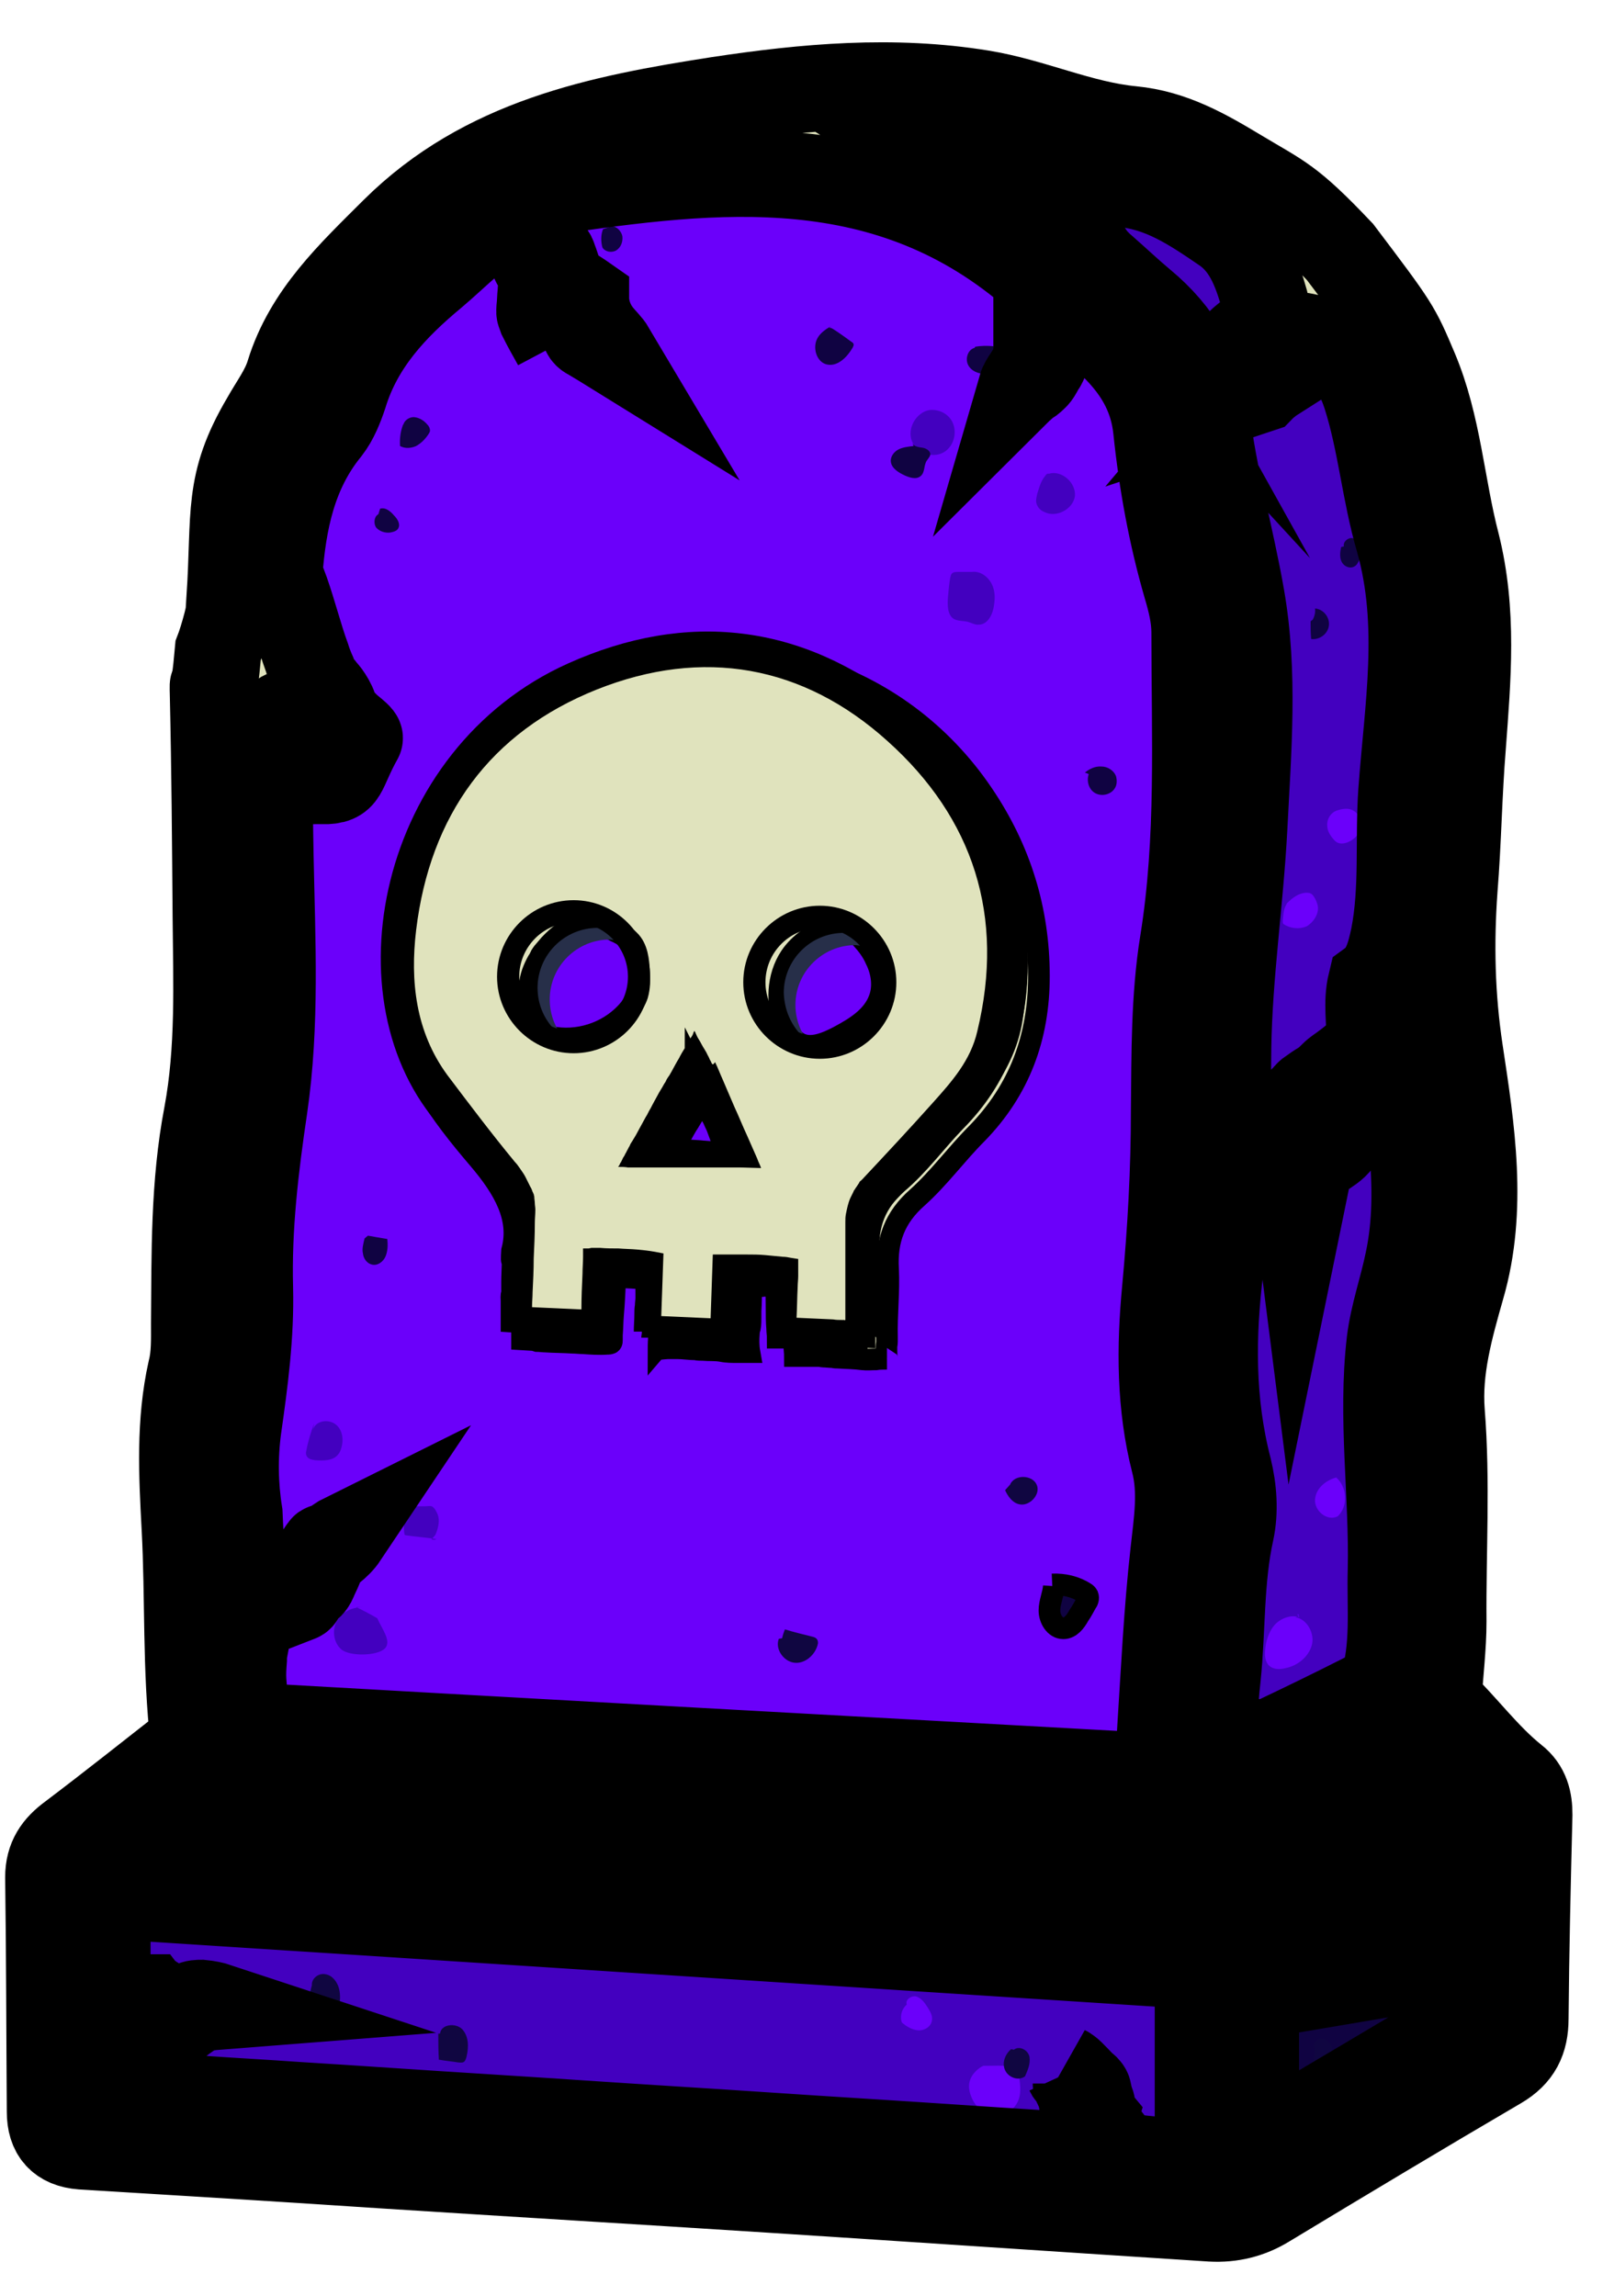 <?xml version="1.0" encoding="UTF-8"?> <svg xmlns="http://www.w3.org/2000/svg" width="37" height="53" viewBox="0 0 37 53" fill="none"><path d="M5.048 37.189C5.227 34.501 5.176 31.736 5.496 28.984C5.675 27.486 5.995 26.002 6.123 24.504C6.29 22.456 6.085 20.408 6.034 18.347C6.021 17.746 5.957 17.144 6.11 16.542C6.187 16.235 6.302 15.915 6.622 15.851C7.173 15.723 7.019 15.416 6.904 15.083C6.776 14.712 6.661 14.341 6.52 13.982C5.752 12.101 6.405 10.411 7.339 8.824C8.133 7.467 9.17 6.251 10.258 5.112C11.474 3.832 12.984 3.192 14.763 3.166C15.096 3.166 15.429 3.154 15.774 3.128C15.941 3.115 16.107 3.115 16.287 3.102C16.44 3.09 16.607 3.102 16.76 3.077C16.811 3.064 16.863 3.051 16.914 3.038C17.003 3.038 17.093 3.064 17.17 3.064C17.362 3.09 17.541 3.115 17.733 3.154C18.104 3.218 18.475 3.282 18.846 3.358C19.589 3.499 20.319 3.678 21.048 3.87C21.445 3.973 21.842 4.088 22.213 4.28C22.891 4.651 23.378 5.278 24.03 5.688C24.479 5.97 24.978 6.136 25.387 6.469C25.848 6.84 26.142 7.365 26.424 7.89C26.731 8.453 27.038 9.016 27.243 9.63C27.294 9.784 27.346 9.95 27.384 10.104C27.538 10.757 27.614 11.422 27.691 12.088C27.768 12.741 27.858 13.406 28.075 14.034C28.127 14.187 28.191 14.341 28.255 14.494C28.28 14.558 28.319 14.622 28.331 14.686C28.331 14.776 28.319 14.866 28.319 14.955C28.306 16.888 28.139 18.808 28.101 20.741C28.037 23.864 27.819 26.987 27.474 30.098C27.41 30.648 27.486 31.186 27.614 31.71C27.986 33.272 28.101 34.834 27.87 36.446C27.678 37.803 27.678 39.198 27.589 40.581C27.55 41.195 27.218 41.451 26.616 41.464C25.912 41.477 25.272 41.182 24.568 41.17C23.582 41.144 22.635 41.374 21.675 41.477C20.062 41.63 18.501 41.336 16.914 41.144C16.632 41.118 16.363 40.99 16.082 41.003C15.787 41.003 15.506 41.016 15.211 41.003C15.07 40.99 14.93 40.99 14.789 40.952C14.699 40.926 14.635 40.888 14.546 40.875C14.162 40.837 13.778 40.837 13.394 40.811C13.01 40.798 12.626 40.773 12.242 40.76C11.474 40.722 10.693 40.696 9.925 40.67C9.157 40.645 8.376 40.619 7.608 40.594C7.416 40.594 7.224 40.581 7.032 40.581C6.853 40.581 6.648 40.542 6.469 40.568C6.418 40.581 6.366 40.606 6.328 40.619C6.149 40.67 5.931 40.645 5.752 40.606C5.189 40.453 5.048 39.851 5.035 39.339C5.022 38.994 5.061 38.648 5.074 38.302C5.048 37.957 5.048 37.611 5.048 37.189Z" fill="#6B00FA" stroke="black" stroke-width="0.5" stroke-miterlimit="10"></path><path d="M28.664 47.928C28.562 48.594 28.651 49.349 28.459 50.066C28.383 50.347 28.319 50.616 28.011 50.731C27.717 50.834 27.512 50.706 27.371 50.45C27.269 50.27 27.09 50.283 26.911 50.27C25.464 50.181 24.018 50.091 22.584 50.014C17.643 49.758 12.715 49.502 7.775 49.246C6.392 49.182 5.01 49.144 3.627 49.067C3.256 49.042 2.514 49.067 2.424 48.568C2.399 48.414 2.309 48.286 2.271 48.133C2.181 47.813 2.168 47.467 2.168 47.134C2.143 46.366 2.13 45.586 2.104 44.818C2.104 44.69 2.104 44.562 2.091 44.434C2.091 44.344 2.066 44.293 2.027 44.229C1.938 44.037 2.015 43.819 2.143 43.666C2.309 43.461 2.539 43.371 2.783 43.474C3.576 43.768 4.408 43.704 5.215 43.755C9.003 43.973 12.805 44.139 16.607 44.318C20.063 44.485 23.506 44.664 26.962 44.843C28.152 44.907 28.613 45.394 28.613 46.597C28.613 47.019 28.639 47.442 28.664 47.928Z" fill="#4300BF" stroke="black" stroke-width="0.5" stroke-miterlimit="10"></path><path d="M17.644 41.08C16.479 41.042 15.301 40.99 14.149 40.824C13.407 40.709 12.69 40.542 11.948 40.44C11.154 40.338 10.335 40.325 9.541 40.312C8.325 40.286 7.084 40.274 5.906 40.568C4.728 40.862 3.576 41.515 2.949 42.565C4.063 43.384 5.522 43.486 6.904 43.563C7.749 43.614 8.594 43.653 9.439 43.704C15.672 44.05 21.906 44.395 28.14 44.408C27.948 43.819 27.756 43.218 27.551 42.629C27.372 42.104 27.116 41.49 26.501 41.362C26.296 41.323 26.092 41.362 25.887 41.374C25.528 41.374 25.157 41.349 24.799 41.336C23.276 41.285 21.74 41.221 20.216 41.17C19.359 41.144 18.501 41.106 17.644 41.08Z" fill="#6B00FA" stroke="black" stroke-width="0.5" stroke-miterlimit="10"></path><path d="M31.813 40.005C32.005 39.902 32.222 39.8 32.337 39.621C32.453 39.442 32.465 39.224 32.478 39.019C32.529 38.174 32.581 37.342 32.632 36.498C32.696 35.55 32.747 34.603 32.734 33.656C32.721 32.76 32.632 31.864 32.683 30.981C32.734 30.162 32.901 29.355 32.99 28.536C33.31 25.643 32.632 22.725 32.76 19.819C32.811 18.744 32.977 17.669 33.041 16.581C33.233 13.65 32.721 10.667 31.57 7.966C31.467 7.736 31.365 7.506 31.173 7.352C30.917 7.147 30.571 7.122 30.29 6.955C29.893 6.712 29.739 6.226 29.522 5.803C28.984 4.754 27.96 4.037 26.846 3.64C25.733 3.243 24.555 3.128 23.39 3.013C22.571 2.936 21.752 2.859 20.933 2.77C20.536 2.731 19.96 2.859 20.024 3.256C21.202 4.139 22.558 4.779 23.8 5.573C25.041 6.366 26.219 7.378 26.808 8.734C27.064 9.31 27.192 9.938 27.32 10.565C27.704 12.357 28.075 14.149 28.165 15.979C28.229 17.31 28.139 18.654 28.05 19.998C27.934 21.752 27.858 23.518 27.781 25.272C27.704 27.026 27.653 28.792 27.627 30.546C27.589 32.312 27.576 34.066 27.589 35.819C27.589 36.702 27.602 37.586 27.614 38.456C27.614 38.891 27.627 39.339 27.64 39.774C27.653 40.184 27.614 40.632 27.666 41.054C27.755 41.682 28.459 41.592 28.894 41.4C29.688 41.054 30.456 40.645 31.25 40.261C31.39 40.21 31.672 40.005 31.813 40.005Z" fill="#4300BF" stroke="black" stroke-width="0.5" stroke-miterlimit="10"></path><path d="M28.472 44.254C28.523 44.344 28.587 44.446 28.69 44.446C28.754 44.446 28.818 44.408 28.869 44.382C29.458 43.986 29.944 43.448 30.584 43.154C31.02 42.949 31.493 42.872 31.941 42.718C32.581 42.501 33.157 42.13 33.733 41.771C33.938 41.643 34.168 41.451 34.13 41.208C34.117 41.118 34.066 41.042 34.015 40.978C33.695 40.542 33.311 40.171 32.876 39.864C32.786 39.8 32.696 39.749 32.594 39.736C32.466 39.723 32.338 39.787 32.223 39.838C31.288 40.299 30.367 40.76 29.445 41.234C28.984 41.464 28.523 41.707 28.063 41.938C27.679 42.13 27.359 42.27 27.615 42.731C27.909 43.243 28.216 43.742 28.472 44.254Z" fill="#100342" stroke="black" stroke-width="0.5" stroke-miterlimit="10"></path><path d="M28.882 49.758C28.894 49.848 28.907 49.95 28.958 50.014C29.099 50.168 29.342 50.078 29.522 49.976C31.07 49.106 32.619 48.235 34.168 47.365C34.322 47.275 34.488 47.186 34.59 47.032C34.693 46.866 34.706 46.661 34.718 46.469C34.77 45.432 34.808 44.395 34.859 43.346C34.872 43.051 34.872 42.731 34.706 42.501C34.526 42.245 34.181 42.168 33.874 42.206C33.566 42.245 33.285 42.398 33.016 42.552C31.774 43.243 30.533 43.922 29.291 44.6C28.882 44.83 28.382 44.984 28.421 45.522C28.459 46.149 28.562 46.776 28.626 47.39C28.664 47.787 28.715 48.171 28.754 48.568C28.792 48.965 28.882 49.374 28.882 49.758Z" fill="#100342" stroke="black" stroke-width="0.5" stroke-miterlimit="10"></path><path d="M21.867 9.592C22.11 9.797 22.084 10.219 21.828 10.411C21.573 10.603 21.163 10.475 21.048 10.181C20.933 9.886 21.15 9.515 21.457 9.464C21.598 9.451 21.752 9.49 21.867 9.592Z" fill="#4300BF"></path><path d="M23.941 11.397C23.928 11.461 23.915 11.512 23.915 11.576C23.928 11.691 24.005 11.781 24.107 11.819C24.376 11.96 24.773 11.755 24.811 11.448C24.837 11.141 24.504 10.846 24.209 10.936C24.184 10.923 24.145 10.949 24.133 10.974C24.017 11.115 23.992 11.243 23.941 11.397Z" fill="#4300BF"></path><path d="M22.674 13.202C22.482 13.202 22.29 13.202 22.111 13.202C22.059 13.202 22.008 13.202 21.97 13.24C21.944 13.266 21.944 13.304 21.931 13.342C21.906 13.496 21.893 13.637 21.88 13.79C21.867 13.97 21.867 14.2 22.021 14.29C22.123 14.341 22.239 14.328 22.341 14.354C22.431 14.379 22.508 14.43 22.597 14.418C22.776 14.418 22.892 14.226 22.93 14.046C22.968 13.854 22.981 13.662 22.892 13.483C22.802 13.304 22.623 13.176 22.431 13.202" fill="#4300BF"></path><path d="M31.314 18.77C31.186 18.642 31.032 18.654 30.866 18.706C30.712 18.757 30.622 18.91 30.635 19.064C30.635 19.192 30.725 19.32 30.814 19.41C30.955 19.55 31.211 19.422 31.314 19.294C31.442 19.166 31.442 18.923 31.314 18.77Z" fill="#6B00FA"></path><path d="M30.418 20.92C30.405 20.843 30.354 20.715 30.29 20.651C30.213 20.574 30.06 20.613 29.97 20.651C29.893 20.69 29.817 20.741 29.753 20.805C29.727 20.83 29.701 20.843 29.689 20.882C29.65 20.946 29.637 21.01 29.625 21.086C29.625 21.125 29.586 21.304 29.625 21.33C29.778 21.432 29.983 21.458 30.162 21.381C30.316 21.291 30.444 21.099 30.418 20.92Z" fill="#6B00FA"></path><path d="M8.364 37.099C8.12 37.099 7.89 37.214 7.775 37.419C7.66 37.624 7.698 37.918 7.877 38.072C8.069 38.238 8.696 38.226 8.876 38.059C9.055 37.893 8.812 37.598 8.709 37.355C8.556 37.266 8.389 37.176 8.223 37.099" fill="#4300BF"></path><path d="M7.25 32.862C7.173 33.067 7.109 33.272 7.07 33.49C7.058 33.528 7.058 33.579 7.083 33.618C7.122 33.682 7.198 33.694 7.275 33.707C7.467 33.72 7.685 33.72 7.8 33.579C7.838 33.541 7.864 33.477 7.877 33.426C7.941 33.221 7.902 32.978 7.723 32.862C7.544 32.747 7.262 32.811 7.224 33.016" fill="#4300BF"></path><path d="M10.104 34.962C10.078 34.898 10.027 34.795 9.963 34.77C9.925 34.757 9.861 34.77 9.809 34.77C9.758 34.77 9.72 34.77 9.669 34.77C9.63 34.77 9.592 34.77 9.566 34.782C9.515 34.808 9.464 34.885 9.425 34.923C9.4 34.936 9.387 34.949 9.374 34.974C9.336 35.038 9.323 35.128 9.323 35.205C9.323 35.23 9.323 35.435 9.349 35.435C9.477 35.461 9.925 35.499 10.053 35.525C10.129 35.538 9.912 35.563 9.976 35.512C10.001 35.486 10.027 35.461 10.053 35.422C10.117 35.269 10.155 35.102 10.104 34.962Z" fill="#4300BF"></path><path d="M22.648 48.709C22.891 48.888 23.288 48.837 23.454 48.581C23.582 48.389 23.557 48.146 23.518 47.915C23.506 47.851 23.493 47.787 23.454 47.749C23.416 47.71 23.352 47.698 23.288 47.698C23.109 47.672 22.955 47.685 22.776 47.685C22.75 47.685 22.725 47.685 22.699 47.685C22.635 47.71 22.571 47.762 22.52 47.813C22.392 47.941 22.341 48.094 22.379 48.274C22.418 48.44 22.507 48.606 22.648 48.709Z" fill="#6B00FA"></path><path d="M21.022 46.213C20.843 46.29 20.753 46.507 20.817 46.686C20.92 46.776 21.048 46.853 21.189 46.866C21.329 46.878 21.483 46.789 21.509 46.648C21.534 46.533 21.47 46.43 21.406 46.328C21.342 46.226 21.265 46.123 21.15 46.085C21.035 46.059 20.881 46.162 20.933 46.277" fill="#6B00FA"></path><path d="M29.995 37.33C29.791 37.266 29.56 37.355 29.419 37.509C29.279 37.675 29.215 37.893 29.202 38.098C29.189 38.213 29.202 38.328 29.266 38.418C29.355 38.533 29.522 38.546 29.663 38.507C29.944 38.456 30.2 38.251 30.277 37.982C30.354 37.714 30.174 37.368 29.893 37.33C30.098 37.304 29.855 37.189 29.995 37.33Z" fill="#6B00FA"></path><path d="M30.904 34.091C30.635 34.142 30.379 34.334 30.354 34.603C30.328 34.872 30.635 35.128 30.878 35C31.122 34.77 31.096 34.322 30.84 34.104" fill="#6B00FA"></path><path d="M22.495 8.03C22.341 8.069 22.277 8.274 22.341 8.414C22.405 8.555 22.572 8.632 22.738 8.632C22.815 8.632 22.904 8.606 22.943 8.542C22.956 8.504 22.968 8.466 22.968 8.427C22.968 8.286 22.968 8.133 22.93 7.992C22.789 7.979 22.648 7.979 22.508 8.005" fill="#100342"></path><path d="M21.087 10.296C20.971 10.309 20.843 10.322 20.741 10.373C20.639 10.424 20.549 10.539 20.562 10.654C20.575 10.808 20.741 10.91 20.882 10.974C20.997 11.026 21.151 11.077 21.253 10.987C21.355 10.898 21.317 10.744 21.394 10.629C21.419 10.59 21.458 10.552 21.471 10.501C21.483 10.411 21.381 10.347 21.291 10.334C21.202 10.322 21.099 10.309 21.061 10.232" fill="#100342"></path><path d="M19.179 7.531C19.064 7.595 18.936 7.685 18.872 7.8C18.744 8.018 18.846 8.363 19.089 8.414C19.333 8.466 19.55 8.248 19.678 8.03C19.691 8.005 19.704 7.979 19.704 7.954C19.704 7.928 19.678 7.902 19.653 7.89C19.512 7.787 19.371 7.685 19.23 7.595C19.192 7.57 19.128 7.544 19.102 7.595" fill="#100342"></path><path d="M9.311 9.784C9.247 9.938 9.221 10.117 9.234 10.296C9.349 10.36 9.49 10.347 9.605 10.296C9.72 10.232 9.81 10.142 9.887 10.027C9.9 10.002 9.925 9.976 9.925 9.938C9.925 9.886 9.9 9.835 9.861 9.797C9.784 9.707 9.682 9.643 9.567 9.63C9.452 9.618 9.324 9.707 9.311 9.81" fill="#100342"></path><path d="M8.734 11.87C8.632 11.922 8.619 12.088 8.683 12.178C8.76 12.267 8.888 12.306 9.003 12.293C9.08 12.28 9.169 12.254 9.195 12.19C9.246 12.088 9.169 11.973 9.093 11.896C9.016 11.806 8.901 11.704 8.773 11.742" fill="#100342"></path><path d="M13.918 5.291C13.867 5.419 13.867 5.573 13.905 5.714C13.97 5.816 14.123 5.842 14.226 5.778C14.328 5.714 14.379 5.586 14.366 5.458C14.341 5.317 14.187 5.176 14.059 5.24" fill="#100342"></path><path d="M25.157 17.81C25.067 17.963 25.105 18.194 25.259 18.296C25.413 18.398 25.643 18.347 25.733 18.194C25.784 18.117 25.784 18.002 25.758 17.912C25.707 17.784 25.566 17.694 25.425 17.694C25.285 17.682 25.144 17.746 25.041 17.835C25.093 17.848 25.131 17.874 25.182 17.886" fill="#100342"></path><path d="M24.325 36.613C24.312 36.805 24.223 36.984 24.223 37.176C24.223 37.368 24.351 37.586 24.543 37.586C24.709 37.586 24.824 37.432 24.901 37.291C24.965 37.202 25.016 37.099 25.067 37.01C25.106 36.958 25.131 36.894 25.106 36.83C25.093 36.805 25.067 36.779 25.042 36.766C24.824 36.626 24.555 36.562 24.287 36.574" fill="#100342"></path><path d="M24.325 36.613C24.312 36.805 24.223 36.984 24.223 37.176C24.223 37.368 24.351 37.586 24.543 37.586C24.709 37.586 24.824 37.432 24.901 37.291C24.965 37.202 25.016 37.099 25.067 37.01C25.106 36.958 25.131 36.894 25.106 36.83C25.093 36.805 25.067 36.779 25.042 36.766C24.824 36.626 24.555 36.562 24.287 36.574" stroke="black" stroke-width="0.5" stroke-miterlimit="10"></path><path d="M23.199 34.398C23.263 34.539 23.365 34.68 23.506 34.718C23.749 34.795 24.031 34.501 23.928 34.27C23.826 34.04 23.416 34.027 23.314 34.27" fill="#100641"></path><path d="M17.976 37.829C17.886 38.059 18.078 38.341 18.321 38.379C18.565 38.418 18.808 38.213 18.872 37.97C18.885 37.931 18.885 37.88 18.859 37.842C18.833 37.803 18.795 37.79 18.744 37.778C18.539 37.726 18.321 37.675 18.117 37.611C18.091 37.675 18.065 37.752 18.053 37.816" fill="#100641"></path><path d="M8.415 28.587C8.389 28.702 8.351 28.818 8.377 28.933C8.389 29.048 8.466 29.163 8.581 29.189C8.709 29.227 8.85 29.125 8.901 28.997C8.953 28.869 8.953 28.728 8.94 28.6C8.786 28.574 8.633 28.549 8.492 28.523" fill="#100342"></path><path d="M7.199 45.829C7.148 45.995 7.109 46.213 7.25 46.328C7.404 46.456 7.621 46.341 7.813 46.379C7.852 46.226 7.864 46.059 7.826 45.906C7.788 45.752 7.672 45.598 7.519 45.573C7.365 45.534 7.186 45.662 7.199 45.829C7.224 45.829 7.276 45.829 7.314 45.829H7.199Z" fill="#100641"></path><path d="M10.117 46.942C10.117 47.147 10.117 47.339 10.13 47.544C10.271 47.57 10.424 47.582 10.578 47.608C10.616 47.608 10.668 47.621 10.706 47.595C10.744 47.57 10.757 47.518 10.77 47.467C10.821 47.25 10.821 47.006 10.668 46.84C10.514 46.686 10.181 46.725 10.156 46.942" fill="#100641"></path><path d="M23.339 47.301C23.199 47.416 23.122 47.621 23.199 47.787C23.275 47.954 23.506 48.043 23.659 47.928C23.723 47.787 23.787 47.634 23.762 47.48C23.736 47.326 23.531 47.211 23.403 47.314" fill="#100641"></path><path d="M30.354 47.326C30.328 47.429 30.316 47.544 30.354 47.646C30.392 47.749 30.533 47.813 30.623 47.749C30.661 47.723 30.674 47.685 30.687 47.646C30.738 47.531 30.764 47.416 30.751 47.301C30.738 47.186 30.648 47.07 30.533 47.058C30.418 47.045 30.29 47.16 30.328 47.262" fill="#100641"></path><path d="M29.663 31.928C29.637 32.043 29.599 32.158 29.624 32.274C29.65 32.389 29.74 32.504 29.855 32.491C30.034 32.491 30.111 32.274 30.136 32.094C30.162 31.941 30.162 31.736 30.021 31.672C29.868 31.608 29.727 31.774 29.637 31.902" fill="#100641"></path><path d="M30.956 12.626C30.93 12.741 30.917 12.869 30.969 12.971C31.02 13.074 31.161 13.138 31.263 13.074C31.314 13.048 31.34 12.997 31.365 12.946C31.404 12.843 31.442 12.741 31.417 12.638C31.391 12.536 31.314 12.434 31.212 12.421C31.109 12.408 30.994 12.51 31.02 12.613" fill="#100342"></path><path d="M30.251 14.341C30.251 14.482 30.251 14.61 30.264 14.75C30.456 14.776 30.648 14.635 30.673 14.443C30.699 14.251 30.545 14.059 30.353 14.046C30.366 14.136 30.341 14.226 30.302 14.302" fill="#100342"></path><path d="M31.941 14.661C31.89 14.802 31.851 14.955 31.877 15.109C31.903 15.262 32.056 15.39 32.197 15.365C32.389 15.326 32.427 15.058 32.415 14.853C32.402 14.712 32.389 14.546 32.274 14.469C32.159 14.392 31.941 14.482 31.992 14.61" fill="#100342"></path><path d="M12.114 29.227C12.332 28.459 11.922 27.768 11.333 27.077C10.425 26.014 9.593 24.901 9.401 23.416C8.978 20.062 10.847 16.786 13.932 15.595C17.17 14.341 20.754 15.467 22.687 18.334C23.545 19.602 23.98 20.997 23.98 22.533C23.98 23.941 23.532 25.157 22.546 26.168C22.073 26.642 21.676 27.192 21.177 27.64C20.652 28.101 20.46 28.626 20.498 29.291C20.524 29.816 20.46 30.341 20.473 30.866C20.473 30.904 20.473 30.942 20.473 30.968C20.473 31.019 20.46 31.058 20.46 31.096C20.46 31.122 20.46 31.365 20.473 31.365C20.383 31.365 20.293 31.365 20.217 31.378C20.114 31.378 20.012 31.39 19.909 31.378C19.717 31.352 19.538 31.352 19.346 31.339C19.308 31.339 19.269 31.339 19.218 31.326C19.141 31.326 19.077 31.314 19.001 31.314C18.975 31.314 18.949 31.301 18.911 31.301C18.873 31.301 18.834 31.301 18.796 31.301C18.655 31.301 18.501 31.301 18.348 31.301C18.348 31.224 18.335 31.147 18.335 31.07C18.322 30.917 18.322 30.763 18.322 30.61C18.322 30.315 18.309 30.021 18.309 29.726C18.309 29.714 18.309 29.701 18.297 29.688C18.284 29.675 18.271 29.675 18.258 29.675C17.951 29.65 17.644 29.675 17.337 29.714C17.337 29.893 17.337 30.072 17.324 30.264C17.324 30.315 17.324 30.366 17.324 30.418C17.324 30.494 17.324 30.558 17.311 30.635C17.311 30.661 17.298 30.674 17.298 30.686C17.285 30.712 17.285 30.75 17.285 30.776C17.273 30.917 17.273 31.07 17.298 31.211C17.209 31.211 17.119 31.211 17.017 31.211C16.901 31.211 16.773 31.211 16.658 31.186C16.517 31.16 16.364 31.173 16.223 31.16C16.172 31.16 16.108 31.16 16.057 31.147C15.916 31.147 15.775 31.122 15.634 31.122C15.557 31.122 15.493 31.122 15.417 31.122C15.404 31.122 15.212 31.134 15.199 31.147C15.199 31.019 15.212 30.878 15.212 30.75C15.212 30.686 15.212 30.622 15.225 30.546C15.225 30.482 15.237 30.418 15.237 30.354C15.237 30.098 15.237 29.842 15.225 29.573C14.892 29.509 14.546 29.483 14.201 29.483C14.188 29.778 14.175 30.072 14.149 30.366C14.137 30.507 14.137 30.661 14.124 30.814C14.124 30.853 14.124 30.891 14.124 30.93C14.124 30.955 14.124 30.981 14.111 30.994C14.098 31.019 14.034 31.019 14.009 31.019C13.829 31.032 13.637 31.019 13.458 31.006C13.381 31.006 13.292 30.994 13.215 30.994C13.01 30.981 12.805 30.981 12.601 30.968C12.537 30.968 12.46 30.955 12.396 30.955C12.357 30.942 12.319 30.93 12.268 30.93C12.255 30.93 12.05 30.917 12.05 30.917C12.05 30.904 12.05 30.891 12.05 30.878C12.05 30.738 12.05 30.584 12.05 30.43C12.05 30.366 12.037 30.302 12.063 30.238C12.076 30.213 12.063 30.187 12.063 30.162C12.063 30.098 12.063 30.034 12.063 29.97C12.063 29.803 12.076 29.65 12.076 29.483C12.101 29.483 12.101 29.432 12.114 29.227ZM16.261 26.872C16.377 26.885 16.492 26.885 16.607 26.898C16.786 26.91 16.978 26.923 17.157 26.949C17.093 26.757 17.029 26.565 16.953 26.386C16.927 26.309 16.889 26.245 16.863 26.181C16.837 26.117 16.799 26.066 16.773 26.002C16.761 25.989 16.761 25.963 16.761 25.95C16.748 25.886 16.722 25.835 16.709 25.771C16.645 25.618 16.594 25.451 16.53 25.285C16.505 25.208 16.479 25.144 16.441 25.067C16.441 25.08 16.415 25.118 16.415 25.118C16.402 25.144 16.377 25.17 16.364 25.195C16.197 25.426 16.044 25.656 15.903 25.899C15.826 26.014 15.762 26.142 15.685 26.27C15.647 26.334 15.621 26.398 15.583 26.45C15.57 26.475 15.557 26.501 15.545 26.526C15.532 26.578 15.481 26.629 15.442 26.68C15.391 26.744 15.34 26.808 15.301 26.885C15.301 26.885 15.34 26.885 15.353 26.885C15.365 26.885 15.391 26.885 15.404 26.885C15.442 26.885 15.481 26.885 15.519 26.885C15.596 26.885 15.66 26.885 15.737 26.872C15.762 26.872 15.801 26.859 15.826 26.859C15.865 26.859 15.903 26.859 15.941 26.872C16.018 26.872 16.082 26.885 16.159 26.885C16.197 26.859 16.236 26.859 16.261 26.872Z" fill="#E0E3BD" stroke="black" stroke-width="0.5" stroke-miterlimit="10"></path><path d="M11.819 28.869C12.024 28.114 11.627 27.435 11.052 26.757C10.155 25.707 9.336 24.619 9.157 23.173C8.748 19.883 10.578 16.683 13.599 15.518C16.773 14.29 20.28 15.39 22.188 18.206C23.02 19.448 23.455 20.818 23.468 22.315C23.468 23.698 23.032 24.888 22.059 25.874C21.599 26.347 21.215 26.885 20.715 27.307C20.203 27.755 20.012 28.267 20.05 28.933C20.076 29.445 20.012 29.957 20.024 30.469C20.024 30.507 20.024 30.533 20.024 30.571C20.024 30.61 20.012 30.661 20.012 30.699C20.012 30.725 20.012 30.955 20.024 30.955C19.935 30.955 19.858 30.955 19.768 30.955C19.666 30.955 19.564 30.968 19.461 30.955C19.282 30.93 19.09 30.93 18.911 30.917C18.872 30.917 18.834 30.917 18.796 30.904C18.719 30.904 18.655 30.891 18.578 30.891C18.552 30.891 18.527 30.878 18.501 30.878C18.463 30.878 18.424 30.878 18.386 30.878C18.245 30.878 18.091 30.878 17.951 30.878C17.951 30.802 17.938 30.738 17.938 30.661C17.925 30.507 17.925 30.366 17.925 30.213C17.925 29.918 17.912 29.637 17.912 29.342C17.912 29.33 17.912 29.317 17.899 29.304C17.887 29.291 17.874 29.291 17.861 29.291C17.567 29.266 17.259 29.291 16.965 29.33C16.965 29.509 16.965 29.688 16.952 29.867C16.952 29.918 16.952 29.97 16.952 30.021C16.952 30.085 16.952 30.162 16.939 30.238C16.939 30.264 16.927 30.277 16.927 30.29C16.914 30.315 16.914 30.354 16.914 30.379C16.901 30.52 16.901 30.661 16.927 30.802C16.837 30.802 16.747 30.802 16.658 30.802C16.543 30.802 16.427 30.802 16.312 30.776C16.172 30.75 16.031 30.763 15.877 30.75C15.826 30.75 15.762 30.75 15.711 30.738C15.57 30.738 15.442 30.712 15.301 30.712C15.224 30.712 15.16 30.712 15.084 30.712C15.071 30.712 14.879 30.725 14.879 30.738C14.879 30.61 14.892 30.482 14.892 30.341C14.892 30.277 14.892 30.213 14.904 30.149C14.904 30.085 14.917 30.021 14.917 29.957C14.917 29.701 14.917 29.445 14.904 29.189C14.572 29.138 14.239 29.099 13.906 29.099C13.893 29.394 13.88 29.675 13.867 29.97C13.855 30.11 13.855 30.264 13.842 30.405C13.842 30.443 13.842 30.482 13.842 30.52C13.842 30.546 13.842 30.571 13.829 30.584C13.816 30.61 13.752 30.61 13.727 30.61C13.547 30.622 13.368 30.61 13.189 30.597C13.112 30.597 13.023 30.584 12.946 30.584C12.741 30.571 12.536 30.571 12.344 30.558C12.28 30.558 12.216 30.546 12.139 30.546C12.101 30.546 12.063 30.52 12.011 30.52C11.999 30.52 11.807 30.507 11.807 30.507C11.807 30.494 11.807 30.482 11.807 30.469C11.807 30.328 11.807 30.174 11.807 30.034C11.807 29.97 11.794 29.906 11.819 29.854C11.832 29.829 11.819 29.803 11.819 29.778C11.819 29.714 11.819 29.65 11.819 29.586C11.819 29.432 11.832 29.266 11.832 29.112C11.807 29.112 11.807 29.074 11.819 28.869ZM15.89 26.552C16.005 26.565 16.12 26.565 16.223 26.578C16.402 26.59 16.581 26.603 16.76 26.629C16.696 26.45 16.645 26.258 16.568 26.066C16.543 25.989 16.504 25.925 16.479 25.861C16.453 25.797 16.415 25.746 16.389 25.682C16.376 25.669 16.376 25.643 16.376 25.63C16.363 25.566 16.338 25.515 16.325 25.451C16.261 25.298 16.21 25.131 16.146 24.978C16.12 24.901 16.095 24.837 16.056 24.76C16.056 24.773 16.031 24.798 16.031 24.811C16.018 24.837 15.992 24.862 15.979 24.888C15.826 25.118 15.672 25.349 15.531 25.579C15.455 25.694 15.391 25.822 15.327 25.938C15.288 26.002 15.263 26.053 15.224 26.117C15.211 26.142 15.199 26.168 15.186 26.194C15.173 26.245 15.122 26.296 15.084 26.334C15.032 26.398 14.994 26.462 14.943 26.526C14.943 26.526 14.981 26.526 14.994 26.526C15.007 26.526 15.032 26.526 15.045 26.526C15.084 26.526 15.122 26.526 15.16 26.526C15.237 26.526 15.301 26.526 15.378 26.514C15.403 26.514 15.442 26.501 15.467 26.501C15.506 26.501 15.544 26.501 15.583 26.514C15.659 26.514 15.723 26.526 15.8 26.526C15.826 26.552 15.864 26.552 15.89 26.552Z" fill="#E0E3BD" stroke="black" stroke-width="0.5" stroke-miterlimit="10"></path><path d="M20.844 16.261C18.501 14.392 15.852 14.085 13.113 15.314C8.722 17.285 7.545 23.122 10.181 26.027C10.553 26.437 10.834 26.91 11.218 27.32C11.564 27.691 11.679 28.088 11.653 28.587C11.615 29.278 11.551 29.982 11.653 30.738L13.906 30.84L13.944 29.24L14.815 29.266V29.278C14.815 29.291 14.815 29.304 14.815 29.317C14.815 29.33 14.815 29.355 14.815 29.368C14.815 29.394 14.815 29.419 14.815 29.432C14.815 29.458 14.815 29.483 14.815 29.509C14.815 29.534 14.815 29.573 14.815 29.598C14.815 29.637 14.815 29.662 14.815 29.701C14.815 29.739 14.815 29.778 14.815 29.816C14.815 29.854 14.815 29.893 14.815 29.931C14.815 29.97 14.815 30.008 14.815 30.046C14.815 30.085 14.815 30.123 14.815 30.162C14.815 30.2 14.815 30.238 14.815 30.277C14.815 30.315 14.815 30.341 14.815 30.379C14.815 30.405 14.815 30.443 14.815 30.482C14.815 30.507 14.815 30.546 14.815 30.571C14.815 30.597 14.815 30.622 14.815 30.648C14.815 30.661 14.815 30.686 14.815 30.712C14.815 30.725 14.815 30.738 14.815 30.75C14.815 30.789 14.802 30.827 14.802 30.878C14.815 30.878 14.815 30.878 14.828 30.878H14.841H14.853C14.866 30.878 14.892 30.878 14.905 30.878C14.943 30.878 14.981 30.878 15.02 30.878C15.173 30.878 15.314 30.891 15.468 30.891C15.647 30.904 15.839 30.904 16.031 30.917C16.197 30.93 16.377 30.93 16.543 30.942C16.645 30.942 16.748 30.955 16.863 30.955C16.876 30.955 16.889 30.955 16.901 30.955C16.927 30.955 16.94 30.955 16.965 30.942C16.965 30.904 16.978 30.853 16.978 30.814V30.802C16.978 30.789 16.978 30.763 16.991 30.75C16.991 30.712 17.004 30.674 17.004 30.648C17.004 30.622 17.004 30.597 17.004 30.571C17.004 30.546 17.004 30.52 17.004 30.507C17.004 30.482 17.004 30.469 17.004 30.443C17.004 30.418 17.004 30.392 17.004 30.366C17.004 30.341 17.004 30.302 17.004 30.264C17.004 30.226 17.004 30.187 17.004 30.162C17.004 30.123 17.004 30.085 17.004 30.046C17.004 30.008 17.004 29.97 17.004 29.931C17.004 29.893 17.004 29.854 17.004 29.816C17.004 29.778 17.004 29.739 17.004 29.701C17.004 29.675 17.004 29.637 17.004 29.598C17.004 29.573 17.004 29.547 17.004 29.522C17.004 29.496 17.004 29.483 17.004 29.458C17.004 29.445 17.004 29.432 17.004 29.419V29.406L17.874 29.432L17.836 31.019C17.977 31.019 20.204 31.122 20.204 31.122C20.204 30.661 20.204 30.2 20.204 29.726C20.204 29.509 20.204 29.291 20.204 29.074C20.204 29.01 20.204 28.946 20.191 28.894C20.191 28.741 20.191 28.587 20.216 28.446C20.242 28.293 20.293 28.126 20.396 27.998C20.421 27.973 20.447 27.934 20.473 27.909C20.511 27.87 20.537 27.845 20.575 27.806C20.639 27.742 20.703 27.666 20.767 27.602C20.895 27.461 21.023 27.333 21.151 27.192C21.279 27.051 21.394 26.923 21.522 26.782C21.65 26.642 21.765 26.514 21.881 26.373C21.996 26.232 22.124 26.104 22.239 25.963C22.354 25.822 22.469 25.694 22.584 25.554C22.648 25.49 22.7 25.413 22.764 25.349C23.199 24.811 23.506 24.21 23.608 23.518C24.069 20.562 23.16 18.104 20.844 16.261ZM13.586 28.818C13.56 28.818 13.535 28.818 13.496 28.818C13.484 28.818 13.471 28.818 13.458 28.818C13.458 28.882 13.458 28.946 13.458 29.01C13.458 29.138 13.445 29.278 13.445 29.406C13.432 29.675 13.42 29.957 13.42 30.226L12.28 30.174C12.28 30.059 12.293 29.944 12.293 29.829C12.306 29.573 12.319 29.317 12.319 29.048C12.332 28.779 12.345 28.498 12.345 28.229C12.345 28.126 12.357 28.024 12.357 27.922C12.357 27.87 12.345 27.819 12.345 27.781C12.345 27.73 12.332 27.678 12.332 27.627C12.332 27.602 12.319 27.589 12.319 27.563C12.306 27.55 12.306 27.525 12.293 27.512C12.28 27.474 12.268 27.435 12.242 27.397C12.204 27.32 12.165 27.243 12.127 27.166C12.088 27.09 12.037 27.026 11.986 26.949C11.96 26.91 11.922 26.859 11.884 26.821C11.346 26.168 10.834 25.49 10.322 24.811C9.593 23.813 9.465 22.648 9.605 21.47C9.925 18.821 11.308 16.901 13.778 15.915C16.223 14.942 18.54 15.352 20.485 17.106C22.469 18.885 23.199 21.15 22.559 23.8C22.405 24.478 21.97 24.965 21.535 25.451C20.997 26.053 20.447 26.642 19.896 27.23C19.871 27.256 19.845 27.269 19.832 27.294C19.832 27.307 19.832 27.307 19.82 27.32C19.807 27.333 19.807 27.346 19.794 27.358C19.781 27.384 19.756 27.41 19.743 27.435C19.73 27.448 19.73 27.461 19.717 27.474C19.704 27.486 19.704 27.486 19.704 27.499C19.679 27.55 19.653 27.602 19.628 27.653C19.576 27.768 19.551 27.896 19.525 28.024C19.512 28.088 19.512 28.152 19.512 28.216C19.512 28.242 19.512 28.28 19.512 28.306C19.512 28.318 19.512 28.331 19.512 28.357C19.512 28.382 19.512 28.408 19.512 28.434C19.512 28.472 19.512 28.523 19.512 28.562C19.512 28.638 19.512 28.702 19.512 28.779C19.512 28.92 19.512 29.074 19.512 29.214C19.512 29.355 19.512 29.509 19.512 29.65C19.512 29.79 19.512 29.944 19.512 30.085C19.512 30.162 19.512 30.226 19.512 30.302C19.512 30.341 19.512 30.379 19.512 30.418C19.512 30.43 19.512 30.443 19.512 30.456V30.469C19.5 30.482 19.487 30.469 19.487 30.469C19.474 30.469 19.448 30.469 19.436 30.469C19.372 30.469 19.295 30.469 19.231 30.456C18.949 30.443 18.668 30.43 18.386 30.418C18.399 30.174 18.399 29.931 18.412 29.701C18.412 29.624 18.424 29.534 18.424 29.458C18.424 29.355 18.424 29.266 18.424 29.163C18.424 29.125 18.424 29.099 18.424 29.061L18.258 29.035C18.194 29.022 18.13 29.01 18.066 29.01C17.925 28.997 17.797 28.984 17.657 28.971C17.516 28.958 17.375 28.958 17.234 28.958C17.093 28.958 16.953 28.958 16.812 28.958C16.697 28.958 16.569 28.958 16.453 28.958L16.402 30.43L15.263 30.379L15.314 28.933C15.25 28.92 15.173 28.907 15.109 28.894C14.969 28.869 14.841 28.856 14.7 28.843C14.559 28.83 14.418 28.83 14.277 28.818C14.136 28.818 13.996 28.818 13.855 28.805C13.791 28.805 13.714 28.805 13.65 28.805" fill="black"></path><path d="M16.428 24.542C16.415 24.53 16.415 24.504 16.402 24.491C16.377 24.453 16.364 24.402 16.338 24.363C16.326 24.338 16.313 24.312 16.3 24.286C16.287 24.261 16.274 24.248 16.262 24.222C16.21 24.146 16.172 24.056 16.121 23.979C16.095 23.941 16.082 23.902 16.057 23.851C16.057 23.838 16.044 23.826 16.044 23.826C16.044 23.813 16.031 23.8 16.031 23.8C16.018 23.8 16.018 23.8 16.018 23.813C16.018 23.826 16.006 23.826 16.006 23.838C16.006 23.851 15.993 23.864 15.993 23.877C15.98 23.902 15.967 23.928 15.954 23.941C15.903 24.018 15.852 24.107 15.814 24.184C15.762 24.261 15.711 24.35 15.673 24.427C15.609 24.53 15.558 24.632 15.494 24.747C15.468 24.786 15.455 24.824 15.43 24.85C15.404 24.888 15.379 24.926 15.366 24.965C15.34 25.003 15.315 25.042 15.289 25.093C15.263 25.131 15.238 25.182 15.212 25.221C15.187 25.272 15.161 25.31 15.135 25.362C15.11 25.413 15.084 25.451 15.059 25.502C15.033 25.554 15.007 25.605 14.982 25.643C14.956 25.694 14.931 25.746 14.905 25.784C14.879 25.835 14.854 25.874 14.828 25.925C14.803 25.976 14.777 26.014 14.751 26.066C14.726 26.117 14.7 26.155 14.675 26.206C14.649 26.245 14.623 26.296 14.598 26.334C14.572 26.373 14.546 26.411 14.534 26.45C14.508 26.488 14.495 26.526 14.47 26.565C14.457 26.603 14.431 26.629 14.418 26.667C14.406 26.693 14.38 26.718 14.367 26.757C14.354 26.782 14.342 26.808 14.329 26.834C14.316 26.846 14.303 26.872 14.303 26.885C14.29 26.898 14.29 26.91 14.278 26.923L14.265 26.936H14.278C14.354 26.936 14.418 26.936 14.495 26.949C14.508 26.949 14.521 26.949 14.546 26.949C14.559 26.949 14.585 26.949 14.598 26.949C14.611 26.949 14.611 26.949 14.623 26.949C14.636 26.949 14.649 26.949 14.662 26.949C14.675 26.949 14.687 26.949 14.713 26.949C14.726 26.949 14.751 26.949 14.764 26.949C14.79 26.949 14.815 26.949 14.828 26.949C14.854 26.949 14.879 26.949 14.905 26.949C14.931 26.949 14.956 26.949 14.982 26.949C15.007 26.949 15.046 26.949 15.071 26.949C15.097 26.949 15.135 26.949 15.161 26.949C15.199 26.949 15.225 26.949 15.263 26.949C15.302 26.949 15.327 26.949 15.366 26.949C15.404 26.949 15.443 26.949 15.468 26.949C15.507 26.949 15.545 26.949 15.583 26.949C15.622 26.949 15.66 26.949 15.698 26.949C15.737 26.949 15.775 26.949 15.814 26.949C15.852 26.949 15.89 26.949 15.929 26.949C15.967 26.949 16.006 26.949 16.044 26.949C16.082 26.949 16.121 26.949 16.159 26.949C16.198 26.949 16.236 26.949 16.274 26.949C16.313 26.949 16.351 26.949 16.39 26.949C16.428 26.949 16.466 26.949 16.492 26.949C16.53 26.949 16.556 26.949 16.595 26.949C16.633 26.949 16.659 26.949 16.697 26.949C16.723 26.949 16.761 26.949 16.787 26.949C16.812 26.949 16.851 26.949 16.876 26.949C16.902 26.949 16.927 26.949 16.953 26.949C16.979 26.949 17.004 26.949 17.03 26.949C17.055 26.949 17.068 26.949 17.094 26.949L17.555 26.962C17.567 26.962 17.567 26.962 17.567 26.962C17.542 26.885 17.503 26.821 17.478 26.744C17.401 26.565 17.324 26.398 17.247 26.219C17.145 26.002 17.055 25.771 16.953 25.554C16.863 25.349 16.774 25.131 16.684 24.926C16.62 24.786 16.569 24.645 16.505 24.517C16.454 24.594 16.441 24.568 16.428 24.542C16.428 24.555 16.428 24.555 16.428 24.542ZM15.11 26.475C15.417 25.95 15.698 25.477 16.018 24.926C16.236 25.515 16.415 25.976 16.633 26.539C16.108 26.514 15.673 26.488 15.11 26.475Z" fill="black"></path><path d="M7.852 16.606C7.852 16.67 7.865 16.722 7.865 16.773L7.852 16.606ZM7.852 16.606C7.852 16.67 7.865 16.722 7.865 16.773L7.852 16.606Z" fill="#E0E3BD"></path><path d="M7.852 16.606C7.852 16.67 7.865 16.722 7.865 16.773M7.852 16.606C7.852 16.67 7.865 16.722 7.865 16.773L7.852 16.606Z" stroke="black" stroke-width="2" stroke-miterlimit="10"></path><path d="M34.949 41.054C34.296 40.53 33.81 39.851 33.196 39.262C33.234 38.61 33.311 38.021 33.311 37.432C33.298 35.819 33.4 34.206 33.272 32.594C33.196 31.608 33.464 30.661 33.733 29.714C34.258 27.909 33.964 26.053 33.695 24.274C33.503 23.006 33.477 21.778 33.567 20.523C33.656 19.422 33.669 18.322 33.759 17.221C33.874 15.659 34.015 14.123 33.618 12.549C33.272 11.218 33.196 9.822 32.658 8.542C32.236 7.544 32.236 7.544 30.93 5.816C29.765 4.587 29.586 4.574 28.587 3.973C27.82 3.512 27.064 3.077 26.13 2.987C24.939 2.872 23.839 2.347 22.661 2.155C20.613 1.822 18.591 2.002 16.568 2.309C13.855 2.731 11.18 3.256 9.093 5.33C8.107 6.315 7.096 7.25 6.674 8.619C6.559 9.003 6.303 9.336 6.111 9.682C5.227 11.179 5.432 11.858 5.304 13.803C5.381 13.944 5.125 14.789 5.035 15.019C4.92 16.325 4.907 15.493 4.92 16.056C4.959 17.758 4.971 19.461 4.984 21.15C4.997 22.686 5.061 24.222 4.779 25.733C4.472 27.333 4.498 28.946 4.485 30.558C4.485 30.917 4.498 31.288 4.408 31.634C4.139 32.837 4.203 34.04 4.267 35.243C4.357 36.882 4.28 38.507 4.472 40.184C3.525 40.926 2.591 41.669 1.643 42.386C1.311 42.629 1.119 42.898 1.119 43.333C1.144 45.138 1.144 46.942 1.157 48.747C1.157 49.234 1.387 49.502 1.887 49.541C4.203 49.682 6.507 49.822 8.811 49.976C11.807 50.168 14.789 50.347 17.784 50.539C21.176 50.757 24.568 50.987 27.96 51.205C28.421 51.23 28.843 51.128 29.24 50.885C31.02 49.81 32.812 48.734 34.603 47.685C35.039 47.429 35.205 47.096 35.205 46.597C35.218 45.022 35.256 43.448 35.295 41.886C35.295 41.566 35.231 41.272 34.949 41.054ZM5.496 32.965C5.65 31.89 5.791 30.827 5.765 29.739C5.727 28.331 5.893 26.949 6.098 25.566C6.379 23.646 6.277 21.714 6.239 19.781C6.226 19.077 6.213 18.373 6.226 17.682C6.226 17.502 6.239 17.323 6.251 17.144C6.264 17.042 6.277 16.939 6.277 16.824C6.277 16.773 6.315 16.734 6.354 16.696C6.405 16.632 6.469 16.568 6.52 16.504C6.533 16.491 6.546 16.478 6.571 16.466C6.584 16.466 6.61 16.466 6.623 16.478C6.853 16.581 7.25 16.952 7.263 16.978C7.263 16.99 7.723 17.336 7.723 17.349C7.736 17.362 7.442 18.002 7.442 18.027C7.992 18.027 7.851 17.848 8.299 17.042C8.325 16.99 7.851 16.67 7.851 16.606C7.775 16.53 7.749 16.427 7.711 16.338C7.672 16.222 7.608 16.12 7.544 16.03C7.506 15.979 7.467 15.941 7.429 15.89C7.391 15.851 7.352 15.813 7.314 15.774C7.288 15.749 7.275 15.723 7.275 15.685C7.263 15.634 7.237 15.595 7.224 15.544C7.173 15.429 7.122 15.301 7.083 15.173C6.994 14.93 6.917 14.674 6.84 14.418C6.763 14.162 6.687 13.906 6.597 13.65C6.546 13.509 6.495 13.381 6.443 13.24C6.533 12.037 6.763 10.885 7.557 9.912C7.736 9.682 7.851 9.387 7.941 9.118C8.299 7.941 9.093 7.096 10.002 6.341C10.565 5.867 11.077 5.304 11.73 4.984C11.743 4.971 11.794 5.01 11.807 5.01C11.832 5.022 11.858 5.035 11.883 5.048C11.935 5.086 11.973 5.125 11.999 5.176C12.05 5.24 12.063 5.33 12.101 5.394C12.127 5.458 12.152 5.534 12.178 5.598C12.229 5.739 12.28 5.867 12.319 6.008C12.332 6.034 12.332 6.046 12.344 6.059C12.344 6.072 12.357 6.085 12.357 6.085C12.357 6.085 12.383 6.098 12.396 6.098C12.447 6.11 12.498 6.136 12.549 6.149C12.562 6.149 12.498 6.494 12.498 6.52V6.584C12.498 6.635 12.485 6.699 12.485 6.75C12.472 6.866 12.472 6.981 12.46 7.096C12.46 7.134 12.447 7.186 12.46 7.224C12.472 7.262 12.485 7.288 12.498 7.326C12.6 7.531 12.716 7.736 12.831 7.941C12.818 7.915 12.818 7.864 12.805 7.838C12.792 7.8 12.792 7.774 12.78 7.736C12.767 7.672 12.754 7.595 12.741 7.531C12.728 7.442 12.716 7.352 12.703 7.25C12.703 7.211 12.69 7.186 12.69 7.147C12.69 7.122 12.677 7.109 12.69 7.083C12.703 7.045 12.716 7.006 12.741 6.981C12.754 6.942 12.78 6.904 12.792 6.866C12.792 6.866 12.869 6.878 12.882 6.891C12.908 6.904 12.933 6.917 12.959 6.917C13.036 6.93 13.1 6.955 13.164 6.994C13.189 7.006 13.215 7.019 13.24 7.045C13.253 7.07 13.266 7.096 13.279 7.122C13.343 7.288 13.407 7.467 13.483 7.634C13.496 7.659 13.509 7.698 13.535 7.723C13.56 7.749 13.586 7.762 13.611 7.774C13.778 7.877 13.957 7.979 14.123 8.082C14.047 7.954 13.931 7.851 13.829 7.723C13.675 7.531 13.573 7.301 13.535 7.058C13.522 7.006 13.522 6.955 13.522 6.904C13.394 6.814 13.266 6.738 13.138 6.648C13.087 6.61 13.023 6.584 12.984 6.546C12.972 6.533 12.959 6.507 12.959 6.482C12.946 6.443 12.933 6.418 12.92 6.379C12.869 6.238 12.831 6.098 12.78 5.97C12.767 5.931 12.754 5.88 12.716 5.867C12.703 5.854 12.677 5.854 12.652 5.842C12.613 5.816 12.6 5.765 12.588 5.726C12.575 5.675 12.562 5.611 12.549 5.56C12.536 5.522 12.524 5.47 12.524 5.419V5.368C12.511 5.278 12.485 5.189 12.485 5.099C12.472 4.869 12.524 4.638 12.652 4.434C16.555 3.858 20.498 3.384 23.928 6.392V8.184C23.928 8.235 23.928 8.299 23.903 8.35C23.89 8.363 23.89 8.376 23.877 8.402C23.864 8.44 23.852 8.478 23.826 8.504C23.788 8.568 23.749 8.632 23.698 8.709C23.647 8.786 23.596 8.862 23.57 8.952C23.583 8.939 23.596 8.939 23.608 8.926L23.647 8.888C23.672 8.862 23.711 8.837 23.736 8.824C23.8 8.786 23.852 8.734 23.903 8.683C23.928 8.658 23.941 8.632 23.967 8.594C23.992 8.555 24.018 8.491 24.044 8.453C24.082 8.414 24.108 8.35 24.12 8.286C24.133 8.261 24.146 8.248 24.146 8.222C24.159 8.197 24.159 8.171 24.172 8.133C24.184 8.069 24.197 8.018 24.21 7.954C24.261 7.698 24.274 7.442 24.312 7.186C24.325 7.083 24.351 6.994 24.376 6.891C25.439 7.723 26.54 8.453 26.693 9.912C26.821 11.141 27.039 12.344 27.384 13.534C27.487 13.88 27.576 14.238 27.576 14.597C27.576 16.99 27.692 19.371 27.308 21.752C27.103 23.019 27.116 24.338 27.103 25.63C27.103 27.013 27.026 28.395 26.898 29.765C26.77 31.109 26.77 32.44 27.103 33.746C27.282 34.437 27.167 35.128 27.09 35.832C26.936 37.202 26.872 38.584 26.783 39.966C26.757 40.299 26.77 40.645 26.629 41.003C19.666 40.619 12.716 40.235 5.727 39.838C5.727 39.838 5.701 39.621 5.701 39.608C5.688 39.518 5.675 39.429 5.663 39.339C5.637 39.16 5.624 38.994 5.611 38.814C5.599 38.635 5.611 38.469 5.624 38.302V38.238C5.624 38.174 5.637 38.098 5.65 38.046C5.663 37.982 5.675 37.906 5.688 37.842C5.727 37.688 5.765 37.534 5.829 37.381C5.842 37.355 5.842 37.342 5.855 37.317C5.867 37.304 5.893 37.291 5.919 37.278C6.251 37.15 6.571 37.022 6.904 36.894C6.943 36.882 6.955 36.83 6.981 36.792C7.007 36.754 7.032 36.715 7.071 36.677C7.096 36.651 7.135 36.626 7.16 36.6C7.211 36.549 7.237 36.485 7.263 36.421C7.314 36.318 7.365 36.203 7.403 36.101C7.429 36.05 7.455 35.998 7.467 35.96C7.467 35.947 7.467 35.934 7.48 35.922C7.519 35.858 7.608 35.806 7.659 35.768C7.775 35.678 7.877 35.576 7.954 35.461C7.851 35.512 7.775 35.576 7.672 35.64C7.634 35.666 7.583 35.691 7.531 35.704C7.519 35.704 7.506 35.704 7.48 35.717C7.467 35.717 7.467 35.73 7.467 35.73C7.442 35.755 7.416 35.794 7.391 35.832C7.339 35.909 7.288 35.986 7.237 36.062C7.173 36.152 7.109 36.242 7.045 36.344C6.981 36.446 6.943 36.549 6.84 36.6C6.815 36.613 6.776 36.626 6.738 36.638C6.418 36.741 6.085 36.856 5.765 36.958C5.701 36.984 5.637 36.997 5.573 37.048V36.92C5.586 36.856 5.573 36.792 5.586 36.741V36.485C5.586 36.306 5.573 36.139 5.573 35.96C5.56 35.614 5.535 35.269 5.522 34.936C5.419 34.296 5.407 33.63 5.496 32.965ZM5.215 41.272C5.394 41.131 5.624 41.17 5.829 41.182C9.938 41.413 14.047 41.63 18.155 41.861C20.843 42.014 23.532 42.168 26.232 42.309C26.36 42.322 26.488 42.347 26.629 42.36C26.885 42.872 27.09 43.397 27.244 44.037C19.397 43.525 11.615 43.026 3.691 42.514C4.229 41.976 4.741 41.643 5.215 41.272ZM27.653 49.835C27.077 49.925 26.514 49.848 25.989 49.784C25.963 49.784 25.938 49.758 25.925 49.746C25.899 49.733 25.887 49.72 25.861 49.694C25.823 49.669 25.784 49.63 25.746 49.592C25.669 49.515 25.618 49.413 25.541 49.336C25.515 49.31 25.477 49.285 25.464 49.259C25.439 49.208 25.426 49.157 25.413 49.106C25.413 49.093 25.413 49.08 25.4 49.054C25.387 49.042 25.375 49.029 25.375 49.003C25.311 48.926 25.259 48.85 25.221 48.76C25.208 48.734 25.208 48.696 25.208 48.67C25.221 48.594 25.183 48.517 25.157 48.453C25.144 48.389 25.131 48.338 25.119 48.274C25.119 48.261 25.106 48.235 25.093 48.222C25.067 48.184 25.029 48.158 24.991 48.133C24.901 48.03 24.811 47.941 24.722 47.851C24.683 47.813 24.645 47.787 24.607 47.762C24.632 47.774 24.645 47.813 24.671 47.838C24.683 47.864 24.709 47.89 24.735 47.915C24.773 47.966 24.811 48.018 24.837 48.094C24.837 48.12 24.863 48.158 24.875 48.184C24.914 48.261 24.939 48.325 24.952 48.402C24.978 48.504 24.991 48.606 24.991 48.709C25.003 48.798 25.003 48.901 25.016 48.99C25.016 48.99 25.08 49.016 25.093 49.016C25.106 49.029 25.106 49.054 25.106 49.08C25.131 49.144 25.17 49.208 25.208 49.272C25.221 49.298 25.234 49.323 25.247 49.349V49.566C25.247 49.592 25.247 49.63 25.234 49.656C25.208 49.694 25.157 49.72 25.17 49.771C25.119 49.771 25.042 49.784 24.991 49.771C24.978 49.771 24.965 49.771 24.952 49.758C24.863 49.746 24.786 49.746 24.696 49.746C24.53 49.733 24.363 49.72 24.197 49.72C22.751 49.63 21.304 49.528 19.858 49.438C18.412 49.349 16.965 49.246 15.519 49.157C14.072 49.067 12.626 48.965 11.18 48.875C9.733 48.786 8.287 48.683 6.84 48.594C6.111 48.542 5.394 48.504 4.664 48.453C4.306 48.427 3.935 48.402 3.576 48.389C3.397 48.376 3.218 48.363 3.039 48.35C3 48.35 2.514 48.325 2.514 48.312V47.083L2.527 47.07C2.539 47.058 2.539 47.058 2.552 47.045C2.565 47.019 2.578 47.006 2.591 46.981C2.629 46.93 2.655 46.891 2.693 46.84C2.731 46.789 2.783 46.738 2.821 46.686C2.834 46.661 2.847 46.648 2.859 46.622C2.885 46.597 2.923 46.571 2.949 46.558C2.987 46.533 3.026 46.52 3.064 46.494C3.141 46.456 3.218 46.418 3.307 46.392C3.371 46.366 3.435 46.354 3.499 46.366C3.551 46.379 3.602 46.405 3.64 46.443C3.781 46.546 3.935 46.648 4.101 46.686C4.139 46.699 4.152 46.661 4.178 46.648C4.242 46.584 4.319 46.533 4.383 46.494C4.395 46.482 4.421 46.469 4.434 46.469C4.472 46.443 4.511 46.43 4.549 46.405C4.703 46.341 4.869 46.328 5.035 46.315C4.92 46.277 4.792 46.251 4.651 46.238C4.575 46.238 4.498 46.238 4.434 46.277C4.421 46.29 4.408 46.302 4.408 46.302C4.395 46.315 4.37 46.328 4.357 46.341L4.242 46.418C4.229 46.418 4.229 46.43 4.216 46.43C4.191 46.443 4.165 46.456 4.152 46.482C4.139 46.494 4.101 46.52 4.075 46.52C4.063 46.52 4.037 46.507 4.011 46.494C3.999 46.482 3.973 46.482 3.96 46.469C3.922 46.443 3.883 46.418 3.858 46.405C3.755 46.328 3.653 46.226 3.551 46.136C3.538 46.123 3.525 46.123 3.512 46.11H3.461C3.423 46.123 3.384 46.123 3.346 46.136C3.32 46.136 3.307 46.149 3.282 46.149H3.243C3.205 46.149 3.167 46.162 3.128 46.162C3.077 46.174 3.013 46.187 2.962 46.2C2.795 46.238 2.642 46.277 2.475 46.328V43.755C10.872 44.293 19.244 44.843 27.653 45.381V49.835ZM25.259 5.995L24.888 5.47H24.722C24.696 5.47 24.683 5.445 24.658 5.445L24.274 5.138C24.018 4.933 23.749 4.741 23.48 4.562C22.943 4.19 22.38 3.845 21.778 3.563C21.509 3.538 21.291 3.41 20.984 3.218C21.317 3.269 21.547 3.307 21.778 3.346C22.572 3.333 23.314 3.589 24.069 3.819C24.658 3.998 25.247 4.19 25.861 4.242C26.796 4.306 27.525 4.805 28.255 5.304C28.831 5.701 29.023 6.354 29.202 6.968C29.33 7.442 28.882 7.646 28.6 7.915V7.966C28.6 7.992 28.613 8.018 28.613 8.043C28.626 8.094 28.651 8.133 28.664 8.184C28.715 8.286 28.767 8.376 28.805 8.478C28.831 8.53 28.843 8.581 28.856 8.632C28.869 8.683 28.882 8.747 28.869 8.798C28.869 8.824 28.831 8.85 28.818 8.862C28.741 8.965 28.651 9.067 28.575 9.157L29.112 8.978C29.151 8.939 29.176 8.901 29.215 8.875C29.253 8.85 29.291 8.811 29.33 8.786C29.291 8.76 29.291 8.747 29.291 8.709C29.279 8.658 29.266 8.594 29.253 8.542C29.24 8.491 29.227 8.44 29.215 8.389C29.215 8.363 29.202 8.338 29.202 8.312C29.202 8.299 29.176 8.248 29.189 8.235C29.33 7.954 29.637 7.902 29.791 7.723C30.738 7.787 31.263 8.286 31.532 9.144C31.877 10.232 31.967 11.384 32.287 12.472C32.837 14.418 32.492 16.338 32.351 18.27C32.274 19.384 32.389 20.523 32.172 21.624C32.082 22.046 31.98 22.443 31.647 22.686C31.532 23.16 31.634 23.595 31.608 24.03C31.557 24.158 31.442 24.261 31.34 24.35C31.25 24.44 31.148 24.517 31.045 24.594C31.045 24.594 31.045 24.594 31.032 24.606C30.943 24.67 30.84 24.734 30.764 24.811C30.725 24.85 30.687 24.888 30.648 24.926C30.61 24.965 30.559 24.99 30.508 25.029C30.418 25.08 30.328 25.144 30.239 25.208C30.213 25.234 30.175 25.246 30.162 25.285L30.111 25.336C30.098 25.349 30.072 25.374 30.059 25.387C30.047 25.4 30.034 25.413 30.034 25.426C30.034 25.438 30.047 25.438 30.047 25.451C30.111 25.528 30.136 25.643 30.188 25.733C30.2 25.758 30.226 25.784 30.239 25.822C30.252 25.835 30.252 25.848 30.252 25.874C30.277 25.925 30.29 25.976 30.29 26.027V26.104C30.277 26.155 30.303 26.206 30.264 26.245C30.213 26.296 30.149 26.347 30.098 26.398C30.072 26.424 30.047 26.45 30.021 26.462C29.97 26.514 29.906 26.552 29.855 26.603C29.842 26.616 29.829 26.616 29.829 26.629C29.816 26.642 29.816 26.667 29.829 26.693C29.867 26.974 29.906 27.269 29.944 27.55C29.944 27.589 29.957 27.64 29.957 27.691C29.944 27.73 29.944 27.768 29.944 27.819C29.944 27.934 29.957 28.05 29.97 28.152L30.213 26.962C30.392 26.629 30.84 26.565 30.956 26.232C30.956 25.938 30.687 25.861 30.597 25.605C31.071 25.259 31.557 24.901 32.095 24.504C32.108 24.248 32.133 23.941 32.146 23.621C32.325 23.659 32.351 23.8 32.364 23.915C32.453 25.643 32.876 27.371 32.504 29.112C32.376 29.739 32.159 30.341 32.082 30.968C31.877 32.734 32.146 34.488 32.108 36.242C32.082 37.125 32.197 38.021 31.903 38.942C30.623 39.608 29.33 40.21 27.935 40.875C27.999 40.094 28.024 39.403 28.101 38.712C28.216 37.598 28.165 36.459 28.408 35.358C28.511 34.885 28.472 34.373 28.357 33.899C27.96 32.363 27.973 30.827 28.165 29.278C28.37 27.589 28.319 25.886 28.344 24.184C28.37 22.482 28.626 20.805 28.715 19.102C28.805 17.323 28.959 15.531 28.651 13.778C28.408 12.382 28.012 11.013 27.845 9.592C27.717 8.542 27.192 7.672 26.373 6.994C26.066 6.738 25.784 6.469 25.477 6.2C25.4 6.136 25.336 6.072 25.259 5.995C25.247 5.982 25.234 5.982 25.234 5.97C25.208 5.944 25.208 5.918 25.195 5.88L25.259 5.995ZM31.992 40.978C31.992 40.978 32.005 40.99 32.018 40.99C32.031 40.99 32.031 40.99 32.044 41.003C32.069 41.003 32.082 41.016 32.095 41.029C32.12 41.054 32.133 41.08 32.146 41.106C32.146 41.144 32.159 41.182 32.159 41.234C32.159 41.323 32.172 41.426 32.159 41.515C32.159 41.566 32.159 41.605 32.146 41.656V41.707C32.146 41.733 32.172 41.733 32.197 41.746C32.236 41.758 32.261 41.797 32.274 41.822C32.287 41.848 32.3 41.874 32.287 41.899C32.287 41.925 32.274 41.95 32.261 41.963C32.236 42.014 32.197 42.04 32.146 42.066C32.031 42.117 31.916 42.181 31.813 42.245C30.789 42.782 29.765 43.333 28.69 43.896C28.408 43.371 28.216 42.846 28.024 42.245C29.445 41.579 30.853 40.914 32.274 40.235C32.748 40.53 33.042 40.978 33.388 41.362C33.196 41.579 32.952 41.643 32.709 41.758C32.684 41.746 32.658 41.733 32.632 41.72C32.607 41.707 32.568 41.682 32.543 41.669C32.517 41.656 32.492 41.63 32.453 41.63C32.415 41.618 32.364 41.592 32.338 41.566C32.325 41.554 32.325 41.541 32.325 41.515C32.312 41.464 32.3 41.426 32.3 41.374C32.287 41.31 32.274 41.259 32.248 41.195C32.236 41.144 32.21 41.08 32.197 41.029L31.928 40.926L32.197 41.029L31.992 40.978ZM32.863 44.446V44.254C32.863 44.216 32.863 44.165 32.888 44.126C32.901 44.101 32.901 44.088 32.914 44.075C32.914 44.062 32.927 44.062 32.927 44.05C32.965 43.986 33.004 43.922 33.055 43.858C33.272 43.602 33.4 43.307 33.375 42.949C33.516 42.846 33.656 42.731 33.9 42.744C33.989 43.998 33.925 45.304 33.887 46.635C32.274 47.595 30.661 48.555 28.984 49.541V45.202C30.29 44.51 31.583 43.832 32.888 43.154C32.927 43.205 32.952 43.269 32.965 43.333C32.978 43.371 32.965 43.422 32.965 43.461C32.965 43.486 32.952 43.499 32.94 43.525C32.94 43.538 32.927 43.55 32.914 43.576C32.901 43.589 32.876 43.614 32.863 43.627C32.837 43.64 32.824 43.666 32.799 43.691C32.773 43.717 32.748 43.755 32.735 43.781C32.722 43.794 32.709 43.806 32.709 43.832C32.696 43.845 32.684 43.87 32.684 43.896C32.645 43.96 32.607 44.037 32.556 44.101C32.53 44.126 32.504 44.165 32.504 44.203C32.504 44.216 32.504 44.229 32.517 44.242V44.741C32.517 44.83 32.53 44.907 32.53 44.997C32.53 45.061 32.517 45.15 32.479 45.202L32.44 45.24C32.44 45.24 32.428 45.253 32.428 45.266C32.428 45.278 32.415 45.278 32.402 45.291C32.312 45.394 32.197 45.47 32.082 45.547C32.159 45.534 32.236 45.522 32.3 45.483C32.351 45.458 32.402 45.419 32.466 45.394C32.479 45.394 32.492 45.368 32.517 45.368C32.517 45.368 32.517 45.368 32.53 45.368C32.556 45.33 32.568 45.291 32.594 45.24C32.607 45.227 32.607 45.202 32.62 45.176C32.632 45.15 32.632 45.138 32.645 45.112C32.645 45.099 32.658 45.086 32.658 45.074C32.671 45.022 32.684 44.971 32.709 44.92C32.722 44.894 32.722 44.869 32.735 44.843C32.735 44.83 32.748 44.818 32.748 44.792C32.748 44.766 32.748 44.741 32.76 44.728C32.76 44.702 32.773 44.677 32.799 44.664C32.812 44.664 32.812 44.664 32.824 44.664L32.863 44.446Z" fill="#E0E3BD"></path><path d="M25.259 5.995L24.888 5.47H24.722C24.696 5.47 24.683 5.445 24.658 5.445L24.274 5.138C24.018 4.933 23.749 4.741 23.48 4.562C22.943 4.19 22.38 3.845 21.778 3.563C21.509 3.538 21.291 3.41 20.984 3.218C21.317 3.269 21.547 3.307 21.778 3.346C22.572 3.333 23.314 3.589 24.069 3.819C24.658 3.998 25.247 4.19 25.861 4.242C26.796 4.306 27.525 4.805 28.255 5.304C28.831 5.701 29.023 6.354 29.202 6.968C29.33 7.442 28.882 7.646 28.6 7.915V7.966C28.6 7.992 28.613 8.018 28.613 8.043C28.626 8.094 28.651 8.133 28.664 8.184C28.715 8.286 28.767 8.376 28.805 8.478C28.831 8.53 28.843 8.581 28.856 8.632C28.869 8.683 28.882 8.747 28.869 8.798C28.869 8.824 28.831 8.85 28.818 8.862C28.741 8.965 28.651 9.067 28.575 9.157L29.112 8.978C29.151 8.939 29.176 8.901 29.215 8.875C29.253 8.85 29.291 8.811 29.33 8.786C29.291 8.76 29.291 8.747 29.291 8.709C29.279 8.658 29.266 8.594 29.253 8.542C29.24 8.491 29.227 8.44 29.215 8.389C29.215 8.363 29.202 8.338 29.202 8.312C29.202 8.299 29.176 8.248 29.189 8.235C29.33 7.954 29.637 7.902 29.791 7.723C30.738 7.787 31.263 8.286 31.532 9.144C31.877 10.232 31.967 11.384 32.287 12.472C32.837 14.418 32.492 16.338 32.351 18.27C32.274 19.384 32.389 20.523 32.172 21.624C32.082 22.046 31.98 22.443 31.647 22.686C31.532 23.16 31.634 23.595 31.608 24.03C31.557 24.158 31.442 24.261 31.34 24.35C31.25 24.44 31.148 24.517 31.045 24.594C31.045 24.594 31.045 24.594 31.032 24.606C30.943 24.67 30.84 24.734 30.764 24.811C30.725 24.85 30.687 24.888 30.648 24.926C30.61 24.965 30.559 24.99 30.508 25.029C30.418 25.08 30.328 25.144 30.239 25.208C30.213 25.234 30.175 25.246 30.162 25.285L30.111 25.336C30.098 25.349 30.072 25.374 30.059 25.387C30.047 25.4 30.034 25.413 30.034 25.426C30.034 25.438 30.047 25.438 30.047 25.451C30.111 25.528 30.136 25.643 30.188 25.733C30.2 25.758 30.226 25.784 30.239 25.822C30.252 25.835 30.252 25.848 30.252 25.874C30.277 25.925 30.29 25.976 30.29 26.027V26.104C30.277 26.155 30.303 26.206 30.264 26.245C30.213 26.296 30.149 26.347 30.098 26.398C30.072 26.424 30.047 26.45 30.021 26.462C29.97 26.514 29.906 26.552 29.855 26.603C29.842 26.616 29.829 26.616 29.829 26.629C29.816 26.642 29.816 26.667 29.829 26.693C29.867 26.974 29.906 27.269 29.944 27.55C29.944 27.589 29.957 27.64 29.957 27.691C29.944 27.73 29.944 27.768 29.944 27.819C29.944 27.934 29.957 28.05 29.97 28.152L30.213 26.962C30.392 26.629 30.84 26.565 30.956 26.232C30.956 25.938 30.687 25.861 30.597 25.605C31.071 25.259 31.557 24.901 32.095 24.504C32.108 24.248 32.133 23.941 32.146 23.621C32.325 23.659 32.351 23.8 32.364 23.915C32.453 25.643 32.876 27.371 32.504 29.112C32.376 29.739 32.159 30.341 32.082 30.968C31.877 32.734 32.146 34.488 32.108 36.242C32.082 37.125 32.197 38.021 31.903 38.942C30.623 39.608 29.33 40.21 27.935 40.875C27.999 40.094 28.024 39.403 28.101 38.712C28.216 37.598 28.165 36.459 28.408 35.358C28.511 34.885 28.472 34.373 28.357 33.899C27.96 32.363 27.973 30.827 28.165 29.278C28.37 27.589 28.319 25.886 28.344 24.184C28.37 22.482 28.626 20.805 28.715 19.102C28.805 17.323 28.959 15.531 28.651 13.778C28.408 12.382 28.012 11.013 27.845 9.592C27.717 8.542 27.192 7.672 26.373 6.994C26.066 6.738 25.784 6.469 25.477 6.2C25.4 6.136 25.336 6.072 25.259 5.995ZM25.259 5.995C25.247 5.982 25.234 5.982 25.234 5.97C25.208 5.944 25.208 5.918 25.195 5.88L25.259 5.995ZM34.949 41.054C34.296 40.53 33.81 39.851 33.196 39.262C33.234 38.61 33.311 38.021 33.311 37.432C33.298 35.819 33.4 34.206 33.272 32.594C33.196 31.608 33.464 30.661 33.733 29.714C34.258 27.909 33.964 26.053 33.695 24.274C33.503 23.006 33.477 21.778 33.567 20.523C33.656 19.422 33.669 18.322 33.759 17.221C33.874 15.659 34.015 14.123 33.618 12.549C33.272 11.218 33.196 9.822 32.658 8.542C32.236 7.544 32.236 7.544 30.93 5.816C29.765 4.587 29.586 4.574 28.587 3.973C27.82 3.512 27.064 3.077 26.13 2.987C24.939 2.872 23.839 2.347 22.661 2.155C20.613 1.822 18.591 2.002 16.568 2.309C13.855 2.731 11.18 3.256 9.093 5.33C8.107 6.315 7.096 7.25 6.674 8.619C6.559 9.003 6.303 9.336 6.111 9.682C5.227 11.179 5.432 11.858 5.304 13.803C5.381 13.944 5.125 14.789 5.035 15.019C4.92 16.325 4.907 15.493 4.92 16.056C4.959 17.758 4.971 19.461 4.984 21.15C4.997 22.686 5.061 24.222 4.779 25.733C4.472 27.333 4.498 28.946 4.485 30.558C4.485 30.917 4.498 31.288 4.408 31.634C4.139 32.837 4.203 34.04 4.267 35.243C4.357 36.882 4.28 38.507 4.472 40.184C3.525 40.926 2.591 41.669 1.643 42.386C1.311 42.629 1.119 42.898 1.119 43.333C1.144 45.138 1.144 46.942 1.157 48.747C1.157 49.234 1.387 49.502 1.887 49.541C4.203 49.682 6.507 49.822 8.811 49.976C11.807 50.168 14.789 50.347 17.784 50.539C21.176 50.757 24.568 50.987 27.96 51.205C28.421 51.23 28.843 51.128 29.24 50.885C31.02 49.81 32.812 48.734 34.603 47.685C35.039 47.429 35.205 47.096 35.205 46.597C35.218 45.022 35.256 43.448 35.295 41.886C35.295 41.566 35.231 41.272 34.949 41.054ZM5.496 32.965C5.65 31.89 5.791 30.827 5.765 29.739C5.727 28.331 5.893 26.949 6.098 25.566C6.379 23.646 6.277 21.714 6.239 19.781C6.226 19.077 6.213 18.373 6.226 17.682C6.226 17.502 6.239 17.323 6.251 17.144C6.264 17.042 6.277 16.939 6.277 16.824C6.277 16.773 6.315 16.734 6.354 16.696C6.405 16.632 6.469 16.568 6.52 16.504C6.533 16.491 6.546 16.478 6.571 16.466C6.584 16.466 6.61 16.466 6.623 16.478C6.853 16.581 7.25 16.952 7.263 16.978C7.263 16.99 7.723 17.336 7.723 17.349C7.736 17.362 7.442 18.002 7.442 18.027C7.992 18.027 7.851 17.848 8.299 17.042C8.325 16.99 7.851 16.67 7.851 16.606C7.775 16.53 7.749 16.427 7.711 16.338C7.672 16.222 7.608 16.12 7.544 16.03C7.506 15.979 7.467 15.941 7.429 15.89C7.391 15.851 7.352 15.813 7.314 15.774C7.288 15.749 7.275 15.723 7.275 15.685C7.263 15.634 7.237 15.595 7.224 15.544C7.173 15.429 7.122 15.301 7.083 15.173C6.994 14.93 6.917 14.674 6.84 14.418C6.763 14.162 6.687 13.906 6.597 13.65C6.546 13.509 6.495 13.381 6.443 13.24C6.533 12.037 6.763 10.885 7.557 9.912C7.736 9.682 7.851 9.387 7.941 9.118C8.299 7.941 9.093 7.096 10.002 6.341C10.565 5.867 11.077 5.304 11.73 4.984C11.743 4.971 11.794 5.01 11.807 5.01C11.832 5.022 11.858 5.035 11.883 5.048C11.935 5.086 11.973 5.125 11.999 5.176C12.05 5.24 12.063 5.33 12.101 5.394C12.127 5.458 12.152 5.534 12.178 5.598C12.229 5.739 12.28 5.867 12.319 6.008C12.332 6.034 12.332 6.046 12.344 6.059C12.344 6.072 12.357 6.085 12.357 6.085C12.357 6.085 12.383 6.098 12.396 6.098C12.447 6.11 12.498 6.136 12.549 6.149C12.562 6.149 12.498 6.494 12.498 6.52V6.584C12.498 6.635 12.485 6.699 12.485 6.75C12.472 6.866 12.472 6.981 12.46 7.096C12.46 7.134 12.447 7.186 12.46 7.224C12.472 7.262 12.485 7.288 12.498 7.326C12.6 7.531 12.716 7.736 12.831 7.941C12.818 7.915 12.818 7.864 12.805 7.838C12.792 7.8 12.792 7.774 12.78 7.736C12.767 7.672 12.754 7.595 12.741 7.531C12.728 7.442 12.716 7.352 12.703 7.25C12.703 7.211 12.69 7.186 12.69 7.147C12.69 7.122 12.677 7.109 12.69 7.083C12.703 7.045 12.716 7.006 12.741 6.981C12.754 6.942 12.78 6.904 12.792 6.866C12.792 6.866 12.869 6.878 12.882 6.891C12.908 6.904 12.933 6.917 12.959 6.917C13.036 6.93 13.1 6.955 13.164 6.994C13.189 7.006 13.215 7.019 13.24 7.045C13.253 7.07 13.266 7.096 13.279 7.122C13.343 7.288 13.407 7.467 13.483 7.634C13.496 7.659 13.509 7.698 13.535 7.723C13.56 7.749 13.586 7.762 13.611 7.774C13.778 7.877 13.957 7.979 14.123 8.082C14.047 7.954 13.931 7.851 13.829 7.723C13.675 7.531 13.573 7.301 13.535 7.058C13.522 7.006 13.522 6.955 13.522 6.904C13.394 6.814 13.266 6.738 13.138 6.648C13.087 6.61 13.023 6.584 12.984 6.546C12.972 6.533 12.959 6.507 12.959 6.482C12.946 6.443 12.933 6.418 12.92 6.379C12.869 6.238 12.831 6.098 12.78 5.97C12.767 5.931 12.754 5.88 12.716 5.867C12.703 5.854 12.677 5.854 12.652 5.842C12.613 5.816 12.6 5.765 12.588 5.726C12.575 5.675 12.562 5.611 12.549 5.56C12.536 5.522 12.524 5.47 12.524 5.419V5.368C12.511 5.278 12.485 5.189 12.485 5.099C12.472 4.869 12.524 4.638 12.652 4.434C16.555 3.858 20.498 3.384 23.928 6.392V8.184C23.928 8.235 23.928 8.299 23.903 8.35C23.89 8.363 23.89 8.376 23.877 8.402C23.864 8.44 23.852 8.478 23.826 8.504C23.788 8.568 23.749 8.632 23.698 8.709C23.647 8.786 23.596 8.862 23.57 8.952C23.583 8.939 23.596 8.939 23.608 8.926L23.647 8.888C23.672 8.862 23.711 8.837 23.736 8.824C23.8 8.786 23.852 8.734 23.903 8.683C23.928 8.658 23.941 8.632 23.967 8.594C23.992 8.555 24.018 8.491 24.044 8.453C24.082 8.414 24.108 8.35 24.12 8.286C24.133 8.261 24.146 8.248 24.146 8.222C24.159 8.197 24.159 8.171 24.172 8.133C24.184 8.069 24.197 8.018 24.21 7.954C24.261 7.698 24.274 7.442 24.312 7.186C24.325 7.083 24.351 6.994 24.376 6.891C25.439 7.723 26.54 8.453 26.693 9.912C26.821 11.141 27.039 12.344 27.384 13.534C27.487 13.88 27.576 14.238 27.576 14.597C27.576 16.99 27.692 19.371 27.308 21.752C27.103 23.019 27.116 24.338 27.103 25.63C27.103 27.013 27.026 28.395 26.898 29.765C26.77 31.109 26.77 32.44 27.103 33.746C27.282 34.437 27.167 35.128 27.09 35.832C26.936 37.202 26.872 38.584 26.783 39.966C26.757 40.299 26.77 40.645 26.629 41.003C19.666 40.619 12.716 40.235 5.727 39.838C5.727 39.838 5.701 39.621 5.701 39.608C5.688 39.518 5.675 39.429 5.663 39.339C5.637 39.16 5.624 38.994 5.611 38.814C5.599 38.635 5.611 38.469 5.624 38.302V38.238C5.624 38.174 5.637 38.098 5.65 38.046C5.663 37.982 5.675 37.906 5.688 37.842C5.727 37.688 5.765 37.534 5.829 37.381C5.842 37.355 5.842 37.342 5.855 37.317C5.867 37.304 5.893 37.291 5.919 37.278C6.251 37.15 6.571 37.022 6.904 36.894C6.943 36.882 6.955 36.83 6.981 36.792C7.007 36.754 7.032 36.715 7.071 36.677C7.096 36.651 7.135 36.626 7.16 36.6C7.211 36.549 7.237 36.485 7.263 36.421C7.314 36.318 7.365 36.203 7.403 36.101C7.429 36.05 7.455 35.998 7.467 35.96C7.467 35.947 7.467 35.934 7.48 35.922C7.519 35.858 7.608 35.806 7.659 35.768C7.775 35.678 7.877 35.576 7.954 35.461C7.851 35.512 7.775 35.576 7.672 35.64C7.634 35.666 7.583 35.691 7.531 35.704C7.519 35.704 7.506 35.704 7.48 35.717C7.467 35.717 7.467 35.73 7.467 35.73C7.442 35.755 7.416 35.794 7.391 35.832C7.339 35.909 7.288 35.986 7.237 36.062C7.173 36.152 7.109 36.242 7.045 36.344C6.981 36.446 6.943 36.549 6.84 36.6C6.815 36.613 6.776 36.626 6.738 36.638C6.418 36.741 6.085 36.856 5.765 36.958C5.701 36.984 5.637 36.997 5.573 37.048V36.92C5.586 36.856 5.573 36.792 5.586 36.741V36.485C5.586 36.306 5.573 36.139 5.573 35.96C5.56 35.614 5.535 35.269 5.522 34.936C5.419 34.296 5.407 33.63 5.496 32.965ZM5.215 41.272C5.394 41.131 5.624 41.17 5.829 41.182C9.938 41.413 14.047 41.63 18.155 41.861C20.843 42.014 23.532 42.168 26.232 42.309C26.36 42.322 26.488 42.347 26.629 42.36C26.885 42.872 27.09 43.397 27.244 44.037C19.397 43.525 11.615 43.026 3.691 42.514C4.229 41.976 4.741 41.643 5.215 41.272ZM27.653 49.835C27.077 49.925 26.514 49.848 25.989 49.784C25.963 49.784 25.938 49.758 25.925 49.746C25.899 49.733 25.887 49.72 25.861 49.694C25.823 49.669 25.784 49.63 25.746 49.592C25.669 49.515 25.618 49.413 25.541 49.336C25.515 49.31 25.477 49.285 25.464 49.259C25.439 49.208 25.426 49.157 25.413 49.106C25.413 49.093 25.413 49.08 25.4 49.054C25.387 49.042 25.375 49.029 25.375 49.003C25.311 48.926 25.259 48.85 25.221 48.76C25.208 48.734 25.208 48.696 25.208 48.67C25.221 48.594 25.183 48.517 25.157 48.453C25.144 48.389 25.131 48.338 25.119 48.274C25.119 48.261 25.106 48.235 25.093 48.222C25.067 48.184 25.029 48.158 24.991 48.133C24.901 48.03 24.811 47.941 24.722 47.851C24.683 47.813 24.645 47.787 24.607 47.762C24.632 47.774 24.645 47.813 24.671 47.838C24.683 47.864 24.709 47.89 24.735 47.915C24.773 47.966 24.811 48.018 24.837 48.094C24.837 48.12 24.863 48.158 24.875 48.184C24.914 48.261 24.939 48.325 24.952 48.402C24.978 48.504 24.991 48.606 24.991 48.709C25.003 48.798 25.003 48.901 25.016 48.99C25.016 48.99 25.08 49.016 25.093 49.016C25.106 49.029 25.106 49.054 25.106 49.08C25.131 49.144 25.17 49.208 25.208 49.272C25.221 49.298 25.234 49.323 25.247 49.349V49.566C25.247 49.592 25.247 49.63 25.234 49.656C25.208 49.694 25.157 49.72 25.17 49.771C25.119 49.771 25.042 49.784 24.991 49.771C24.978 49.771 24.965 49.771 24.952 49.758C24.863 49.746 24.786 49.746 24.696 49.746C24.53 49.733 24.363 49.72 24.197 49.72C22.751 49.63 21.304 49.528 19.858 49.438C18.412 49.349 16.965 49.246 15.519 49.157C14.072 49.067 12.626 48.965 11.18 48.875C9.733 48.786 8.287 48.683 6.84 48.594C6.111 48.542 5.394 48.504 4.664 48.453C4.306 48.427 3.935 48.402 3.576 48.389C3.397 48.376 3.218 48.363 3.039 48.35C3 48.35 2.514 48.325 2.514 48.312V47.083L2.527 47.07C2.539 47.058 2.539 47.058 2.552 47.045C2.565 47.019 2.578 47.006 2.591 46.981C2.629 46.93 2.655 46.891 2.693 46.84C2.731 46.789 2.783 46.738 2.821 46.686C2.834 46.661 2.847 46.648 2.859 46.622C2.885 46.597 2.923 46.571 2.949 46.558C2.987 46.533 3.026 46.52 3.064 46.494C3.141 46.456 3.218 46.418 3.307 46.392C3.371 46.366 3.435 46.354 3.499 46.366C3.551 46.379 3.602 46.405 3.64 46.443C3.781 46.546 3.935 46.648 4.101 46.686C4.139 46.699 4.152 46.661 4.178 46.648C4.242 46.584 4.319 46.533 4.383 46.494C4.395 46.482 4.421 46.469 4.434 46.469C4.472 46.443 4.511 46.43 4.549 46.405C4.703 46.341 4.869 46.328 5.035 46.315C4.92 46.277 4.792 46.251 4.651 46.238C4.575 46.238 4.498 46.238 4.434 46.277C4.421 46.29 4.408 46.302 4.408 46.302C4.395 46.315 4.37 46.328 4.357 46.341L4.242 46.418C4.229 46.418 4.229 46.43 4.216 46.43C4.191 46.443 4.165 46.456 4.152 46.482C4.139 46.494 4.101 46.52 4.075 46.52C4.063 46.52 4.037 46.507 4.011 46.494C3.999 46.482 3.973 46.482 3.96 46.469C3.922 46.443 3.883 46.418 3.858 46.405C3.755 46.328 3.653 46.226 3.551 46.136C3.538 46.123 3.525 46.123 3.512 46.11H3.461C3.423 46.123 3.384 46.123 3.346 46.136C3.32 46.136 3.307 46.149 3.282 46.149H3.243C3.205 46.149 3.167 46.162 3.128 46.162C3.077 46.174 3.013 46.187 2.962 46.2C2.795 46.238 2.642 46.277 2.475 46.328V43.755C10.872 44.293 19.244 44.843 27.653 45.381V49.835ZM31.992 40.978C31.992 40.978 32.005 40.99 32.018 40.99C32.031 40.99 32.031 40.99 32.044 41.003C32.069 41.003 32.082 41.016 32.095 41.029C32.12 41.054 32.133 41.08 32.146 41.106C32.146 41.144 32.159 41.182 32.159 41.234C32.159 41.323 32.172 41.426 32.159 41.515C32.159 41.566 32.159 41.605 32.146 41.656V41.707C32.146 41.733 32.172 41.733 32.197 41.746C32.236 41.758 32.261 41.797 32.274 41.822C32.287 41.848 32.3 41.874 32.287 41.899C32.287 41.925 32.274 41.95 32.261 41.963C32.236 42.014 32.197 42.04 32.146 42.066C32.031 42.117 31.916 42.181 31.813 42.245C30.789 42.782 29.765 43.333 28.69 43.896C28.408 43.371 28.216 42.846 28.024 42.245C29.445 41.579 30.853 40.914 32.274 40.235C32.748 40.53 33.042 40.978 33.388 41.362C33.196 41.579 32.952 41.643 32.709 41.758C32.684 41.746 32.658 41.733 32.632 41.72C32.607 41.707 32.568 41.682 32.543 41.669C32.517 41.656 32.492 41.63 32.453 41.63C32.415 41.618 32.364 41.592 32.338 41.566C32.325 41.554 32.325 41.541 32.325 41.515C32.312 41.464 32.3 41.426 32.3 41.374C32.287 41.31 32.274 41.259 32.248 41.195C32.236 41.144 32.21 41.08 32.197 41.029L31.928 40.926L32.197 41.029L31.992 40.978ZM32.863 44.446V44.254C32.863 44.216 32.863 44.165 32.888 44.126C32.901 44.101 32.901 44.088 32.914 44.075C32.914 44.062 32.927 44.062 32.927 44.05C32.965 43.986 33.004 43.922 33.055 43.858C33.272 43.602 33.4 43.307 33.375 42.949C33.516 42.846 33.656 42.731 33.9 42.744C33.989 43.998 33.925 45.304 33.887 46.635C32.274 47.595 30.661 48.555 28.984 49.541V45.202C30.29 44.51 31.583 43.832 32.888 43.154C32.927 43.205 32.952 43.269 32.965 43.333C32.978 43.371 32.965 43.422 32.965 43.461C32.965 43.486 32.952 43.499 32.94 43.525C32.94 43.538 32.927 43.55 32.914 43.576C32.901 43.589 32.876 43.614 32.863 43.627C32.837 43.64 32.824 43.666 32.799 43.691C32.773 43.717 32.748 43.755 32.735 43.781C32.722 43.794 32.709 43.806 32.709 43.832C32.696 43.845 32.684 43.87 32.684 43.896C32.645 43.96 32.607 44.037 32.556 44.101C32.53 44.126 32.504 44.165 32.504 44.203C32.504 44.216 32.504 44.229 32.517 44.242V44.741C32.517 44.83 32.53 44.907 32.53 44.997C32.53 45.061 32.517 45.15 32.479 45.202L32.44 45.24C32.44 45.24 32.428 45.253 32.428 45.266C32.428 45.278 32.415 45.278 32.402 45.291C32.312 45.394 32.197 45.47 32.082 45.547C32.159 45.534 32.236 45.522 32.3 45.483C32.351 45.458 32.402 45.419 32.466 45.394C32.479 45.394 32.492 45.368 32.517 45.368C32.517 45.368 32.517 45.368 32.53 45.368C32.556 45.33 32.568 45.291 32.594 45.24C32.607 45.227 32.607 45.202 32.62 45.176C32.632 45.15 32.632 45.138 32.645 45.112C32.645 45.099 32.658 45.086 32.658 45.074C32.671 45.022 32.684 44.971 32.709 44.92C32.722 44.894 32.722 44.869 32.735 44.843C32.735 44.83 32.748 44.818 32.748 44.792C32.748 44.766 32.748 44.741 32.76 44.728C32.76 44.702 32.773 44.677 32.799 44.664C32.812 44.664 32.812 44.664 32.824 44.664L32.863 44.446Z" stroke="black" stroke-width="2" stroke-miterlimit="10"></path><path d="M18.244 22.085C17.937 22.546 17.912 23.173 18.129 23.685C18.193 23.838 18.283 23.979 18.424 24.069C18.705 24.235 19.064 24.082 19.358 23.928C19.742 23.723 20.139 23.48 20.293 23.07C20.408 22.776 20.357 22.43 20.216 22.149C20.139 21.97 20.024 21.816 19.896 21.675C19.806 21.586 19.729 21.47 19.588 21.458C19.268 21.406 18.923 21.509 18.654 21.675C18.488 21.79 18.347 21.931 18.244 22.085Z" fill="#6B00FA" stroke="black" stroke-width="0.5" stroke-miterlimit="10"></path><path d="M12.42 22.174C12.318 22.354 12.241 22.546 12.228 22.75C12.203 23.096 12.369 23.416 12.523 23.723C12.548 23.787 12.587 23.851 12.638 23.89C12.689 23.928 12.753 23.941 12.817 23.954C13.457 24.043 14.123 23.787 14.532 23.288C14.609 23.186 14.673 23.083 14.711 22.968C14.763 22.789 14.763 22.61 14.75 22.43C14.737 22.174 14.711 21.88 14.519 21.701C14.43 21.611 14.315 21.547 14.199 21.496C14.059 21.419 13.892 21.33 13.739 21.278C13.623 21.253 13.483 21.291 13.38 21.33C13.111 21.419 12.881 21.598 12.689 21.803C12.638 21.867 12.587 21.918 12.535 21.982C12.51 22.021 12.484 22.046 12.471 22.085C12.459 22.098 12.446 22.149 12.42 22.174Z" fill="#6B00FA" stroke="black" stroke-width="0.5" stroke-miterlimit="10"></path><path d="M18.77 24.184C18.642 24.171 18.514 24.146 18.386 24.12C18.335 24.043 18.296 23.979 18.258 23.902C18.219 23.826 18.207 23.762 18.168 23.685C18.091 23.531 18.053 23.378 18.027 23.211C17.976 22.84 18.04 22.456 18.232 22.149C18.424 21.842 18.731 21.586 19.077 21.47C19.218 21.419 19.384 21.394 19.538 21.445C19.64 21.47 19.717 21.534 19.794 21.611C19.832 21.65 19.871 21.688 19.896 21.726C19.922 21.765 19.96 21.803 19.986 21.842C19.947 21.842 19.909 21.829 19.871 21.829C19.832 21.829 19.781 21.816 19.743 21.816C18.987 21.816 18.36 22.43 18.36 23.198C18.36 23.57 18.514 23.928 18.77 24.184Z" fill="#272F49"></path><path d="M12.677 23.954C12.664 23.954 12.625 23.877 12.625 23.864C12.613 23.838 12.587 23.8 12.574 23.762C12.549 23.698 12.51 23.621 12.497 23.557C12.472 23.48 12.472 23.416 12.446 23.339C12.421 23.25 12.395 23.16 12.369 23.07C12.318 22.891 12.293 22.712 12.318 22.52C12.344 22.213 12.51 21.918 12.741 21.701C12.971 21.483 13.265 21.342 13.573 21.278C13.675 21.253 13.777 21.24 13.893 21.266C14.021 21.291 14.136 21.368 14.225 21.47C14.277 21.522 14.315 21.573 14.353 21.624C14.366 21.65 14.392 21.675 14.366 21.701C14.353 21.714 14.341 21.714 14.328 21.714C14.289 21.714 14.238 21.701 14.2 21.701C14.161 21.701 14.11 21.688 14.072 21.688C13.317 21.688 12.689 22.302 12.689 23.07C12.689 23.442 12.83 23.774 13.073 24.03C13.06 24.03 12.677 23.954 12.677 23.954Z" fill="#272F49"></path><path d="M13.24 24.312C12.267 24.312 11.473 23.518 11.473 22.546C11.473 21.573 12.267 20.779 13.24 20.779C14.213 20.779 15.006 21.573 15.006 22.546C15.006 23.518 14.213 24.312 13.24 24.312ZM13.24 21.291C12.549 21.291 11.985 21.854 11.985 22.546C11.985 23.237 12.549 23.8 13.24 23.8C13.931 23.8 14.494 23.237 14.494 22.546C14.494 21.854 13.931 21.291 13.24 21.291Z" fill="black"></path><path d="M18.923 24.44C17.95 24.44 17.156 23.646 17.156 22.674C17.156 21.701 17.95 20.907 18.923 20.907C19.895 20.907 20.689 21.701 20.689 22.674C20.689 23.646 19.895 24.44 18.923 24.44ZM18.923 21.419C18.231 21.419 17.668 21.982 17.668 22.674C17.668 23.365 18.231 23.928 18.923 23.928C19.614 23.928 20.177 23.365 20.177 22.674C20.177 21.982 19.614 21.419 18.923 21.419Z" fill="black"></path><path d="M12.421 23.685C12.242 23.416 12.152 23.109 12.152 22.802C12.152 21.893 12.882 21.163 13.79 21.163C13.803 21.163 13.829 21.163 13.841 21.163C13.944 21.266 14.046 21.355 14.123 21.458C14.008 21.432 13.905 21.419 13.79 21.419C13.035 21.419 12.408 22.034 12.408 22.802C12.408 23.173 12.549 23.506 12.792 23.762L12.421 23.685Z" fill="black"></path><path d="M18.514 23.915C18.386 23.902 18.258 23.877 18.13 23.851C17.95 23.582 17.848 23.262 17.848 22.93C17.848 22.059 18.539 21.342 19.397 21.291L19.73 21.56C19.653 21.547 19.563 21.534 19.474 21.534C18.718 21.534 18.091 22.149 18.091 22.917C18.104 23.314 18.258 23.659 18.514 23.915Z" fill="black"></path></svg> 